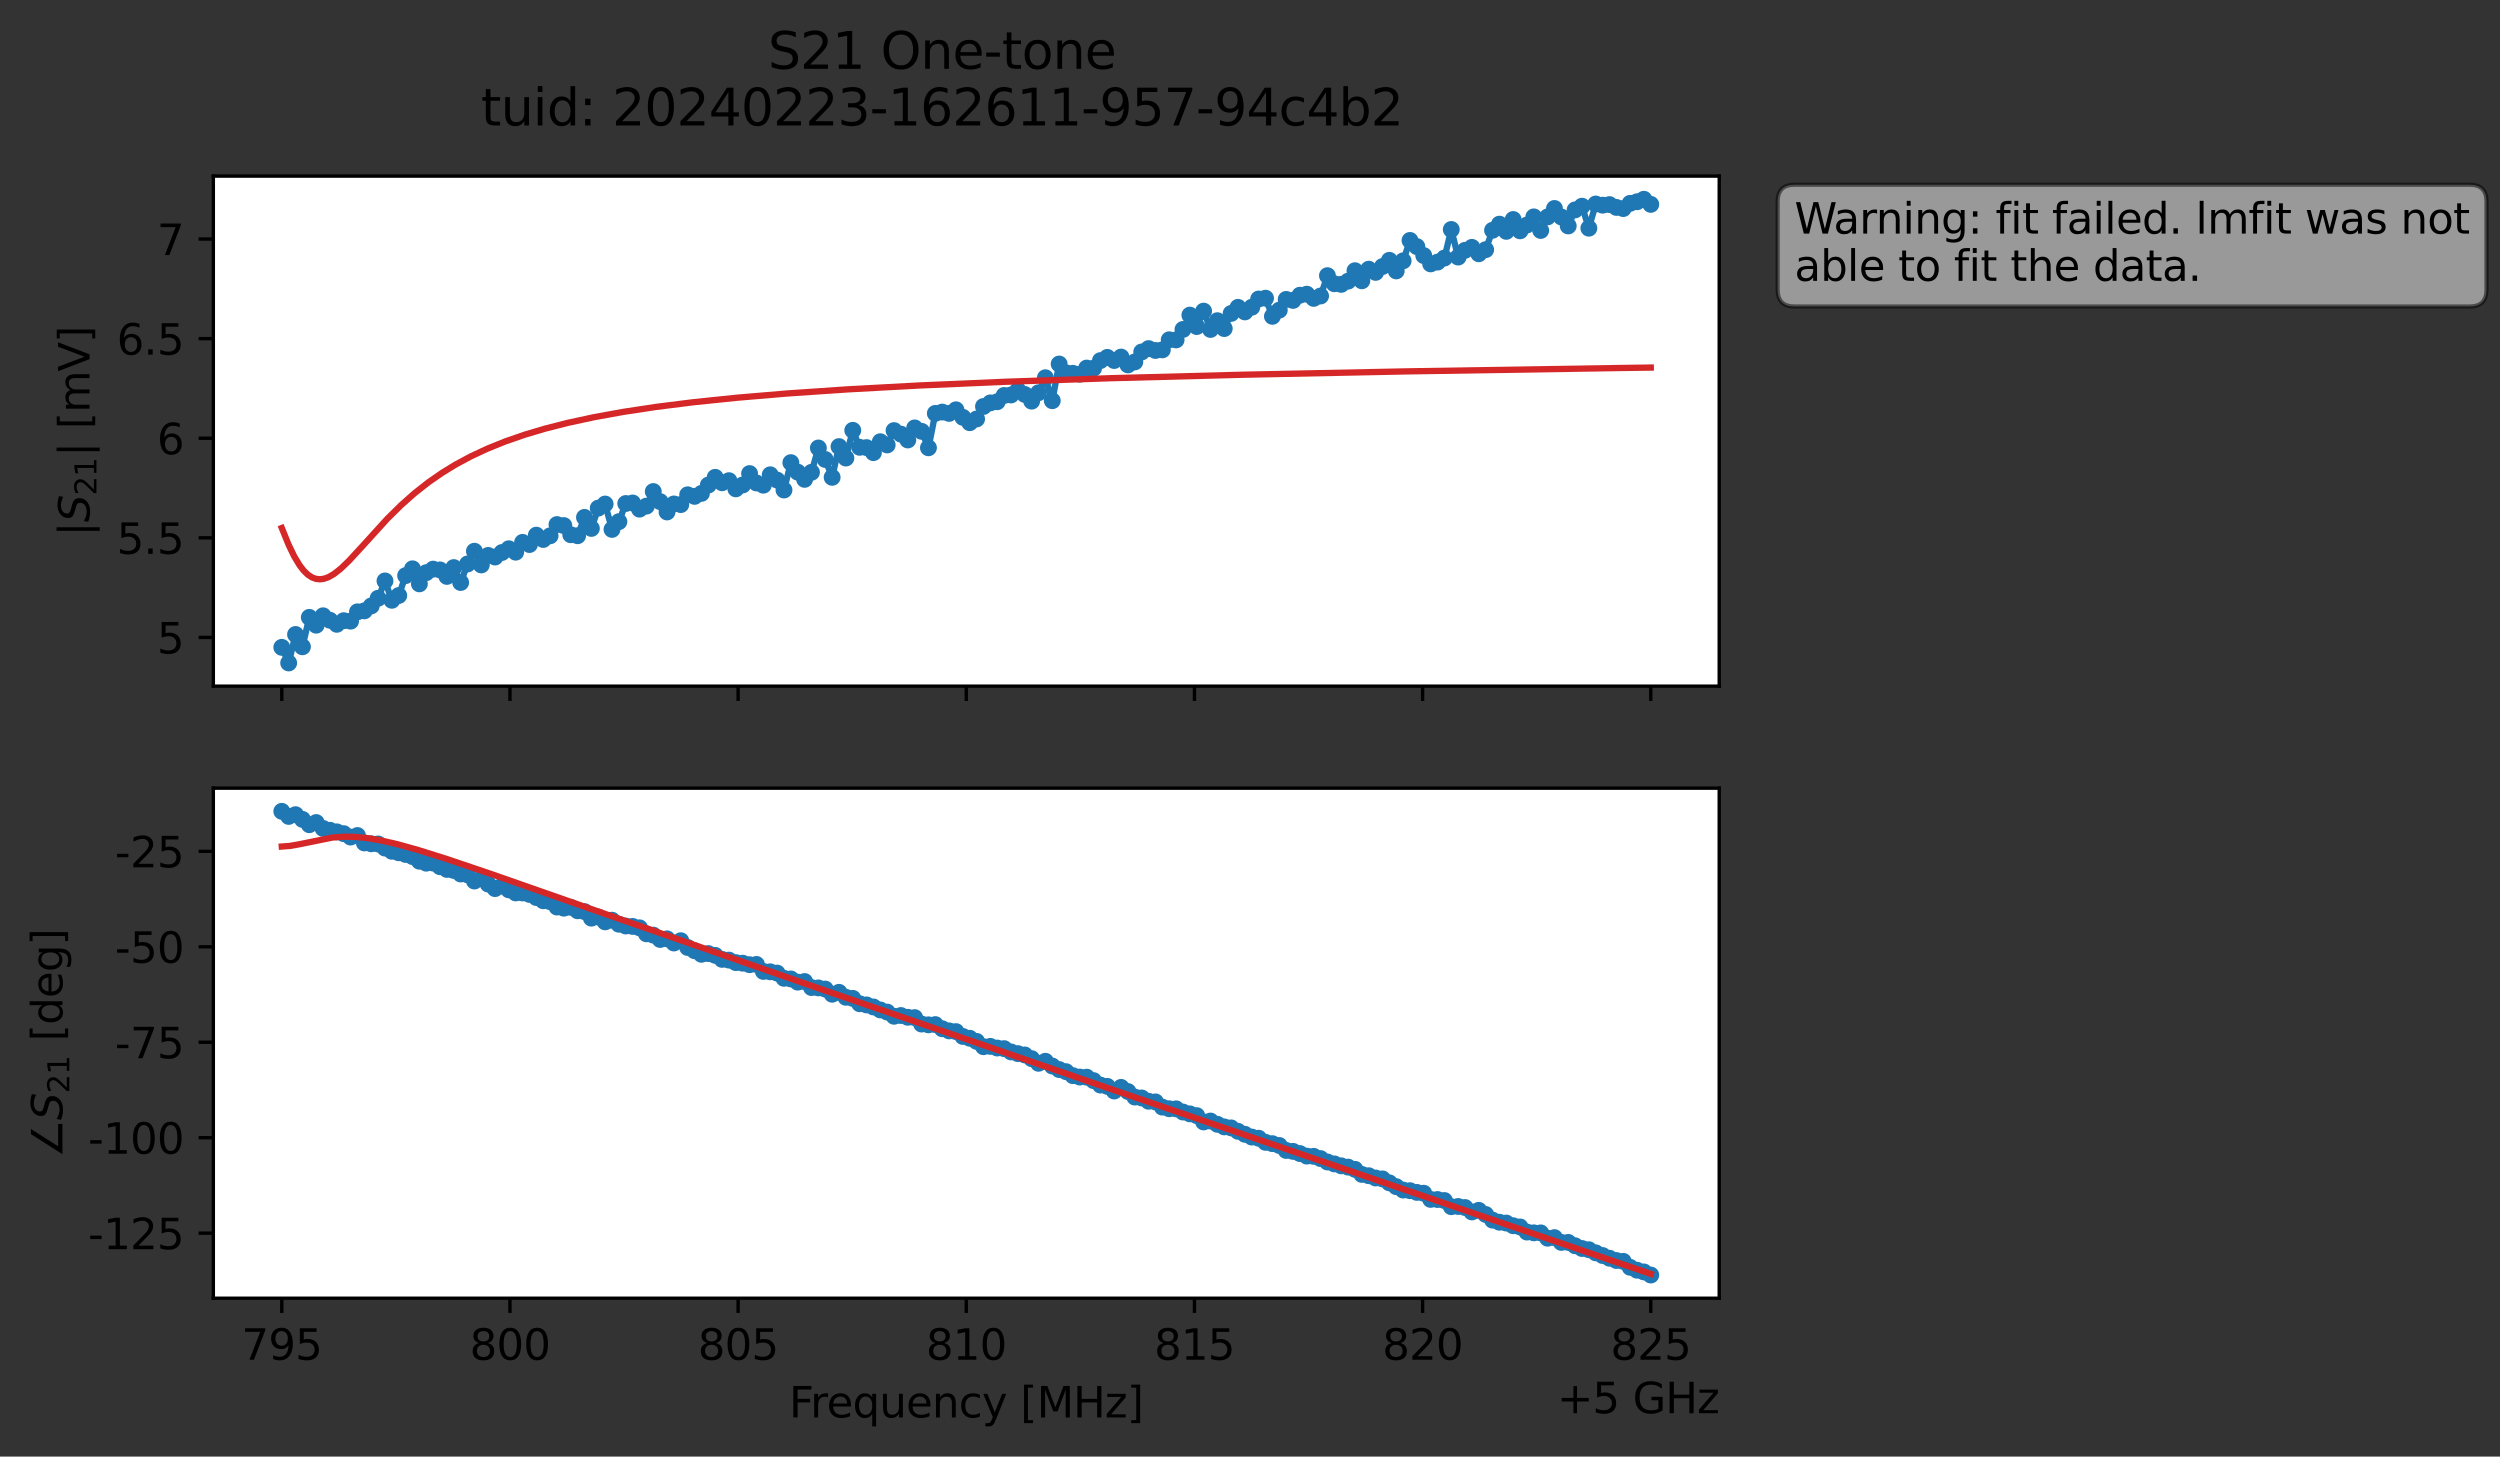 <?xml version="1.0" encoding="utf-8" standalone="no"?>
<!DOCTYPE svg PUBLIC "-//W3C//DTD SVG 1.1//EN"
  "http://www.w3.org/Graphics/SVG/1.1/DTD/svg11.dtd">
<svg xmlns:xlink="http://www.w3.org/1999/xlink" width="592.879pt" height="345.428pt" viewBox="0 0 592.879 345.428" xmlns="http://www.w3.org/2000/svg" version="1.1">
 <rect x="0" y="0" width="592.879" height="345.428" fill="#333333" stroke="none"/>
 <defs>
  <style type="text/css">*{stroke-linejoin: round; stroke-linecap: butt}</style>
 </defs>
 <g id="figure_1">
  <g id="patch_1">
   <path d="M 0 345.428 
L 592.879 345.428 
L 592.879 -0 
L 0 -0 
L 0 345.428 
z
" style="fill: none; opacity: 0"/>
  </g>
  <g id="axes_1">
   <g id="patch_2">
    <path d="M 50.595 162.72 
L 407.715 162.72 
L 407.715 41.76 
L 50.595 41.76 
z
" style="fill: #ffffff"/>
   </g>
   <g id="matplotlib.axis_1">
    <g id="xtick_1">
     <g id="line2d_1">
      <defs>
       <path id="m78fe2c2147" d="M 0 0 
L 0 3.5 
" style="stroke: #000000; stroke-width: 0.8"/>
      </defs>
      <g>
       <use xlink:href="#m78fe2c2147" x="66.828" y="162.72" style="stroke: #000000; stroke-width: 0.8"/>
      </g>
     </g>
    </g>
    <g id="xtick_2">
     <g id="line2d_2">
      <g>
       <use xlink:href="#m78fe2c2147" x="120.937" y="162.72" style="stroke: #000000; stroke-width: 0.8"/>
      </g>
     </g>
    </g>
    <g id="xtick_3">
     <g id="line2d_3">
      <g>
       <use xlink:href="#m78fe2c2147" x="175.046" y="162.72" style="stroke: #000000; stroke-width: 0.8"/>
      </g>
     </g>
    </g>
    <g id="xtick_4">
     <g id="line2d_4">
      <g>
       <use xlink:href="#m78fe2c2147" x="229.155" y="162.72" style="stroke: #000000; stroke-width: 0.8"/>
      </g>
     </g>
    </g>
    <g id="xtick_5">
     <g id="line2d_5">
      <g>
       <use xlink:href="#m78fe2c2147" x="283.264" y="162.72" style="stroke: #000000; stroke-width: 0.8"/>
      </g>
     </g>
    </g>
    <g id="xtick_6">
     <g id="line2d_6">
      <g>
       <use xlink:href="#m78fe2c2147" x="337.373" y="162.72" style="stroke: #000000; stroke-width: 0.8"/>
      </g>
     </g>
    </g>
    <g id="xtick_7">
     <g id="line2d_7">
      <g>
       <use xlink:href="#m78fe2c2147" x="391.483" y="162.72" style="stroke: #000000; stroke-width: 0.8"/>
      </g>
     </g>
    </g>
   </g>
   <g id="matplotlib.axis_2">
    <g id="ytick_1">
     <g id="line2d_8">
      <defs>
       <path id="m19773a0803" d="M 0 0 
L -3.5 0 
" style="stroke: #000000; stroke-width: 0.8"/>
      </defs>
      <g>
       <use xlink:href="#m19773a0803" x="50.595" y="151.168" style="stroke: #000000; stroke-width: 0.8"/>
      </g>
     </g>
     <g id="text_1">
      <!-- 5 -->
      <g transform="translate(37.233 154.968) scale(0.1 -0.1)">
       <defs>
        <path id="DejaVuSans-35" d="M 691 4666 
L 3169 4666 
L 3169 4134 
L 1269 4134 
L 1269 2991 
Q 1406 3038 1543 3061 
Q 1681 3084 1819 3084 
Q 2600 3084 3056 2656 
Q 3513 2228 3513 1497 
Q 3513 744 3044 326 
Q 2575 -91 1722 -91 
Q 1428 -91 1123 -41 
Q 819 9 494 109 
L 494 744 
Q 775 591 1075 516 
Q 1375 441 1709 441 
Q 2250 441 2565 725 
Q 2881 1009 2881 1497 
Q 2881 1984 2565 2268 
Q 2250 2553 1709 2553 
Q 1456 2553 1204 2497 
Q 953 2441 691 2322 
L 691 4666 
z
" transform="scale(0.016)"/>
       </defs>
       <use xlink:href="#DejaVuSans-35"/>
      </g>
     </g>
    </g>
    <g id="ytick_2">
     <g id="line2d_9">
      <g>
       <use xlink:href="#m19773a0803" x="50.595" y="127.548" style="stroke: #000000; stroke-width: 0.8"/>
      </g>
     </g>
     <g id="text_2">
      <!-- 5.5 -->
      <g transform="translate(27.692 131.347) scale(0.1 -0.1)">
       <defs>
        <path id="DejaVuSans-2e" d="M 684 794 
L 1344 794 
L 1344 0 
L 684 0 
L 684 794 
z
" transform="scale(0.016)"/>
       </defs>
       <use xlink:href="#DejaVuSans-35"/>
       <use xlink:href="#DejaVuSans-2e" x="63.623"/>
       <use xlink:href="#DejaVuSans-35" x="95.41"/>
      </g>
     </g>
    </g>
    <g id="ytick_3">
     <g id="line2d_10">
      <g>
       <use xlink:href="#m19773a0803" x="50.595" y="103.927" style="stroke: #000000; stroke-width: 0.8"/>
      </g>
     </g>
     <g id="text_3">
      <!-- 6 -->
      <g transform="translate(37.233 107.726) scale(0.1 -0.1)">
       <defs>
        <path id="DejaVuSans-36" d="M 2113 2584 
Q 1688 2584 1439 2293 
Q 1191 2003 1191 1497 
Q 1191 994 1439 701 
Q 1688 409 2113 409 
Q 2538 409 2786 701 
Q 3034 994 3034 1497 
Q 3034 2003 2786 2293 
Q 2538 2584 2113 2584 
z
M 3366 4563 
L 3366 3988 
Q 3128 4100 2886 4159 
Q 2644 4219 2406 4219 
Q 1781 4219 1451 3797 
Q 1122 3375 1075 2522 
Q 1259 2794 1537 2939 
Q 1816 3084 2150 3084 
Q 2853 3084 3261 2657 
Q 3669 2231 3669 1497 
Q 3669 778 3244 343 
Q 2819 -91 2113 -91 
Q 1303 -91 875 529 
Q 447 1150 447 2328 
Q 447 3434 972 4092 
Q 1497 4750 2381 4750 
Q 2619 4750 2861 4703 
Q 3103 4656 3366 4563 
z
" transform="scale(0.016)"/>
       </defs>
       <use xlink:href="#DejaVuSans-36"/>
      </g>
     </g>
    </g>
    <g id="ytick_4">
     <g id="line2d_11">
      <g>
       <use xlink:href="#m19773a0803" x="50.595" y="80.306" style="stroke: #000000; stroke-width: 0.8"/>
      </g>
     </g>
     <g id="text_4">
      <!-- 6.5 -->
      <g transform="translate(27.692 84.106) scale(0.1 -0.1)">
       <use xlink:href="#DejaVuSans-36"/>
       <use xlink:href="#DejaVuSans-2e" x="63.623"/>
       <use xlink:href="#DejaVuSans-35" x="95.41"/>
      </g>
     </g>
    </g>
    <g id="ytick_5">
     <g id="line2d_12">
      <g>
       <use xlink:href="#m19773a0803" x="50.595" y="56.686" style="stroke: #000000; stroke-width: 0.8"/>
      </g>
     </g>
     <g id="text_5">
      <!-- 7 -->
      <g transform="translate(37.233 60.485) scale(0.1 -0.1)">
       <defs>
        <path id="DejaVuSans-37" d="M 525 4666 
L 3525 4666 
L 3525 4397 
L 1831 0 
L 1172 0 
L 2766 4134 
L 525 4134 
L 525 4666 
z
" transform="scale(0.016)"/>
       </defs>
       <use xlink:href="#DejaVuSans-37"/>
      </g>
     </g>
    </g>
    <g id="text_6">
     <!-- $|S_{21}|$ [mV] -->
     <g transform="translate(21.292 127.19) rotate(-90) scale(0.1 -0.1)">
      <defs>
       <path id="DejaVuSans-7c" d="M 1344 4891 
L 1344 -1509 
L 813 -1509 
L 813 4891 
L 1344 4891 
z
" transform="scale(0.016)"/>
       <path id="DejaVuSans-Oblique-53" d="M 3859 4513 
L 3738 3897 
Q 3422 4066 3111 4152 
Q 2800 4238 2509 4238 
Q 1944 4238 1609 3991 
Q 1275 3744 1275 3334 
Q 1275 3109 1398 2989 
Q 1522 2869 2034 2731 
L 2413 2638 
Q 3053 2472 3303 2217 
Q 3553 1963 3553 1503 
Q 3553 797 2998 353 
Q 2444 -91 1538 -91 
Q 1166 -91 791 -17 
Q 416 56 38 206 
L 166 856 
Q 513 641 861 531 
Q 1209 422 1556 422 
Q 2147 422 2503 684 
Q 2859 947 2859 1369 
Q 2859 1650 2717 1795 
Q 2575 1941 2106 2059 
L 1728 2156 
Q 1081 2325 845 2545 
Q 609 2766 609 3163 
Q 609 3859 1145 4304 
Q 1681 4750 2541 4750 
Q 2875 4750 3203 4690 
Q 3531 4631 3859 4513 
z
" transform="scale(0.016)"/>
       <path id="DejaVuSans-32" d="M 1228 531 
L 3431 531 
L 3431 0 
L 469 0 
L 469 531 
Q 828 903 1448 1529 
Q 2069 2156 2228 2338 
Q 2531 2678 2651 2914 
Q 2772 3150 2772 3378 
Q 2772 3750 2511 3984 
Q 2250 4219 1831 4219 
Q 1534 4219 1204 4116 
Q 875 4013 500 3803 
L 500 4441 
Q 881 4594 1212 4672 
Q 1544 4750 1819 4750 
Q 2544 4750 2975 4387 
Q 3406 4025 3406 3419 
Q 3406 3131 3298 2873 
Q 3191 2616 2906 2266 
Q 2828 2175 2409 1742 
Q 1991 1309 1228 531 
z
" transform="scale(0.016)"/>
       <path id="DejaVuSans-31" d="M 794 531 
L 1825 531 
L 1825 4091 
L 703 3866 
L 703 4441 
L 1819 4666 
L 2450 4666 
L 2450 531 
L 3481 531 
L 3481 0 
L 794 0 
L 794 531 
z
" transform="scale(0.016)"/>
       <path id="DejaVuSans-20" transform="scale(0.016)"/>
       <path id="DejaVuSans-5b" d="M 550 4863 
L 1875 4863 
L 1875 4416 
L 1125 4416 
L 1125 -397 
L 1875 -397 
L 1875 -844 
L 550 -844 
L 550 4863 
z
" transform="scale(0.016)"/>
       <path id="DejaVuSans-6d" d="M 3328 2828 
Q 3544 3216 3844 3400 
Q 4144 3584 4550 3584 
Q 5097 3584 5394 3201 
Q 5691 2819 5691 2113 
L 5691 0 
L 5113 0 
L 5113 2094 
Q 5113 2597 4934 2840 
Q 4756 3084 4391 3084 
Q 3944 3084 3684 2787 
Q 3425 2491 3425 1978 
L 3425 0 
L 2847 0 
L 2847 2094 
Q 2847 2600 2669 2842 
Q 2491 3084 2119 3084 
Q 1678 3084 1418 2786 
Q 1159 2488 1159 1978 
L 1159 0 
L 581 0 
L 581 3500 
L 1159 3500 
L 1159 2956 
Q 1356 3278 1631 3431 
Q 1906 3584 2284 3584 
Q 2666 3584 2933 3390 
Q 3200 3197 3328 2828 
z
" transform="scale(0.016)"/>
       <path id="DejaVuSans-56" d="M 1831 0 
L 50 4666 
L 709 4666 
L 2188 738 
L 3669 4666 
L 4325 4666 
L 2547 0 
L 1831 0 
z
" transform="scale(0.016)"/>
       <path id="DejaVuSans-5d" d="M 1947 4863 
L 1947 -844 
L 622 -844 
L 622 -397 
L 1369 -397 
L 1369 4416 
L 622 4416 
L 622 4863 
L 1947 4863 
z
" transform="scale(0.016)"/>
      </defs>
      <use xlink:href="#DejaVuSans-7c" transform="translate(0 0.578)"/>
      <use xlink:href="#DejaVuSans-Oblique-53" transform="translate(33.691 0.578)"/>
      <use xlink:href="#DejaVuSans-32" transform="translate(97.168 -15.828) scale(0.7)"/>
      <use xlink:href="#DejaVuSans-31" transform="translate(141.704 -15.828) scale(0.7)"/>
      <use xlink:href="#DejaVuSans-7c" transform="translate(188.975 0.578)"/>
      <use xlink:href="#DejaVuSans-20" transform="translate(222.666 0.578)"/>
      <use xlink:href="#DejaVuSans-5b" transform="translate(254.453 0.578)"/>
      <use xlink:href="#DejaVuSans-6d" transform="translate(293.467 0.578)"/>
      <use xlink:href="#DejaVuSans-56" transform="translate(390.879 0.578)"/>
      <use xlink:href="#DejaVuSans-5d" transform="translate(459.287 0.578)"/>
     </g>
    </g>
   </g>
   <g id="line2d_13">
    <path d="M 66.828 153.52 
L 68.459 157.222 
L 70.091 150.467 
L 71.722 153.388 
L 73.354 146.408 
L 74.985 148.262 
L 76.617 146.035 
L 79.879 148.056 
L 81.511 147.198 
L 83.142 147.308 
L 84.774 145.1 
L 86.405 144.867 
L 88.037 143.697 
L 89.668 141.883 
L 91.299 137.771 
L 92.931 142.357 
L 94.562 141.223 
L 96.194 136.509 
L 97.825 134.894 
L 99.457 138.463 
L 101.088 135.809 
L 102.719 134.972 
L 104.351 135.159 
L 105.982 136.699 
L 107.614 134.604 
L 109.245 138.142 
L 110.877 133.747 
L 112.508 130.726 
L 114.14 133.975 
L 115.771 131.722 
L 117.402 132.102 
L 119.034 131.029 
L 120.665 130.138 
L 122.297 130.95 
L 123.928 128.625 
L 125.56 129.136 
L 127.191 126.913 
L 128.822 127.939 
L 130.454 127.07 
L 132.085 124.402 
L 133.717 124.64 
L 135.348 126.811 
L 136.98 127.05 
L 138.611 122.702 
L 140.242 125.317 
L 141.874 120.5 
L 143.505 119.531 
L 145.137 125.554 
L 146.768 123.715 
L 148.4 119.412 
L 150.031 119.284 
L 151.662 120.746 
L 153.294 120.026 
L 154.925 116.569 
L 158.188 121.413 
L 159.82 119.513 
L 161.451 119.663 
L 163.082 117.341 
L 164.714 117.715 
L 166.345 117.012 
L 169.608 113.2 
L 171.24 114.489 
L 172.871 113.994 
L 174.502 115.932 
L 176.134 115.015 
L 177.765 112.311 
L 179.397 114.538 
L 181.028 115.066 
L 182.66 112.595 
L 184.291 113.853 
L 185.922 116.206 
L 187.554 109.719 
L 189.185 111.974 
L 190.817 113.679 
L 192.448 112.01 
L 194.08 106.24 
L 195.711 108.969 
L 197.342 113.201 
L 198.974 105.909 
L 200.605 108.624 
L 202.237 102.052 
L 203.868 106.08 
L 205.5 106.149 
L 207.131 107.344 
L 208.762 104.757 
L 210.394 105.521 
L 212.025 102.114 
L 213.657 102.96 
L 215.288 104.34 
L 216.92 101.482 
L 218.551 102.29 
L 220.182 106.193 
L 221.814 98.034 
L 223.445 97.727 
L 225.077 98.042 
L 226.708 97.184 
L 228.34 98.968 
L 229.971 100.246 
L 231.602 99.359 
L 233.234 96.395 
L 234.865 95.544 
L 236.497 95.273 
L 238.128 93.788 
L 239.76 93.668 
L 241.391 92.546 
L 243.022 93.545 
L 244.654 95.131 
L 246.285 93.14 
L 247.917 89.583 
L 249.548 95.027 
L 251.18 86.326 
L 252.811 88.416 
L 256.074 88.744 
L 257.705 87.288 
L 259.337 87.334 
L 260.968 85.518 
L 262.6 84.753 
L 264.231 85.496 
L 265.862 84.677 
L 267.494 86.536 
L 269.125 85.832 
L 270.757 83.468 
L 272.388 82.671 
L 274.02 83.117 
L 275.651 82.968 
L 277.282 80.581 
L 278.914 80.61 
L 280.545 78.129 
L 282.177 74.732 
L 283.808 77.44 
L 285.44 73.784 
L 287.071 78.127 
L 288.703 76.053 
L 290.334 77.918 
L 291.965 74.332 
L 293.597 72.891 
L 295.228 73.973 
L 296.86 72.862 
L 298.491 70.913 
L 300.123 70.721 
L 301.754 75.02 
L 303.385 73.545 
L 305.017 71.008 
L 306.648 71.244 
L 308.28 70.009 
L 309.911 69.769 
L 311.543 70.762 
L 313.174 70.195 
L 314.805 65.374 
L 316.437 67.29 
L 318.068 67.439 
L 319.7 66.675 
L 321.331 64.202 
L 322.963 66.59 
L 324.594 63.843 
L 326.225 64.597 
L 329.488 61.737 
L 331.12 64.249 
L 332.751 61.862 
L 334.383 57.022 
L 336.014 58.487 
L 339.277 62.58 
L 340.908 62.158 
L 342.54 61.201 
L 344.171 54.423 
L 345.803 60.965 
L 347.434 59.362 
L 349.065 58.664 
L 350.697 60.18 
L 352.328 59.211 
L 353.96 54.609 
L 355.591 53.161 
L 357.223 54.865 
L 358.854 52.057 
L 360.485 54.743 
L 362.117 53.366 
L 363.748 51.433 
L 365.38 54.655 
L 367.011 51.438 
L 368.643 49.439 
L 371.905 53.585 
L 373.537 49.78 
L 375.168 48.903 
L 376.8 54.114 
L 378.431 48.383 
L 380.063 48.658 
L 381.694 48.522 
L 383.325 49.191 
L 384.957 49.465 
L 386.588 48.223 
L 388.22 47.852 
L 389.851 47.258 
L 391.483 48.468 
L 391.483 48.468 
" clip-path="url(#p0497185b36)" style="fill: none; stroke: #1f77b4; stroke-width: 1.5; stroke-linecap: square"/>
    <defs>
     <path id="ma3b5f976ea" d="M 0 1.5 
C 0.398 1.5 0.779 1.342 1.061 1.061 
C 1.342 0.779 1.5 0.398 1.5 0 
C 1.5 -0.398 1.342 -0.779 1.061 -1.061 
C 0.779 -1.342 0.398 -1.5 0 -1.5 
C -0.398 -1.5 -0.779 -1.342 -1.061 -1.061 
C -1.342 -0.779 -1.5 -0.398 -1.5 0 
C -1.5 0.398 -1.342 0.779 -1.061 1.061 
C -0.779 1.342 -0.398 1.5 0 1.5 
z
" style="stroke: #1f77b4"/>
    </defs>
    <g clip-path="url(#p0497185b36)">
     <use xlink:href="#ma3b5f976ea" x="66.828" y="153.52" style="fill: #1f77b4; stroke: #1f77b4"/>
     <use xlink:href="#ma3b5f976ea" x="68.459" y="157.222" style="fill: #1f77b4; stroke: #1f77b4"/>
     <use xlink:href="#ma3b5f976ea" x="70.091" y="150.467" style="fill: #1f77b4; stroke: #1f77b4"/>
     <use xlink:href="#ma3b5f976ea" x="71.722" y="153.388" style="fill: #1f77b4; stroke: #1f77b4"/>
     <use xlink:href="#ma3b5f976ea" x="73.354" y="146.408" style="fill: #1f77b4; stroke: #1f77b4"/>
     <use xlink:href="#ma3b5f976ea" x="74.985" y="148.262" style="fill: #1f77b4; stroke: #1f77b4"/>
     <use xlink:href="#ma3b5f976ea" x="76.617" y="146.035" style="fill: #1f77b4; stroke: #1f77b4"/>
     <use xlink:href="#ma3b5f976ea" x="78.248" y="147.1" style="fill: #1f77b4; stroke: #1f77b4"/>
     <use xlink:href="#ma3b5f976ea" x="79.879" y="148.056" style="fill: #1f77b4; stroke: #1f77b4"/>
     <use xlink:href="#ma3b5f976ea" x="81.511" y="147.198" style="fill: #1f77b4; stroke: #1f77b4"/>
     <use xlink:href="#ma3b5f976ea" x="83.142" y="147.308" style="fill: #1f77b4; stroke: #1f77b4"/>
     <use xlink:href="#ma3b5f976ea" x="84.774" y="145.1" style="fill: #1f77b4; stroke: #1f77b4"/>
     <use xlink:href="#ma3b5f976ea" x="86.405" y="144.867" style="fill: #1f77b4; stroke: #1f77b4"/>
     <use xlink:href="#ma3b5f976ea" x="88.037" y="143.697" style="fill: #1f77b4; stroke: #1f77b4"/>
     <use xlink:href="#ma3b5f976ea" x="89.668" y="141.883" style="fill: #1f77b4; stroke: #1f77b4"/>
     <use xlink:href="#ma3b5f976ea" x="91.299" y="137.771" style="fill: #1f77b4; stroke: #1f77b4"/>
     <use xlink:href="#ma3b5f976ea" x="92.931" y="142.357" style="fill: #1f77b4; stroke: #1f77b4"/>
     <use xlink:href="#ma3b5f976ea" x="94.562" y="141.223" style="fill: #1f77b4; stroke: #1f77b4"/>
     <use xlink:href="#ma3b5f976ea" x="96.194" y="136.509" style="fill: #1f77b4; stroke: #1f77b4"/>
     <use xlink:href="#ma3b5f976ea" x="97.825" y="134.894" style="fill: #1f77b4; stroke: #1f77b4"/>
     <use xlink:href="#ma3b5f976ea" x="99.457" y="138.463" style="fill: #1f77b4; stroke: #1f77b4"/>
     <use xlink:href="#ma3b5f976ea" x="101.088" y="135.809" style="fill: #1f77b4; stroke: #1f77b4"/>
     <use xlink:href="#ma3b5f976ea" x="102.719" y="134.972" style="fill: #1f77b4; stroke: #1f77b4"/>
     <use xlink:href="#ma3b5f976ea" x="104.351" y="135.159" style="fill: #1f77b4; stroke: #1f77b4"/>
     <use xlink:href="#ma3b5f976ea" x="105.982" y="136.699" style="fill: #1f77b4; stroke: #1f77b4"/>
     <use xlink:href="#ma3b5f976ea" x="107.614" y="134.604" style="fill: #1f77b4; stroke: #1f77b4"/>
     <use xlink:href="#ma3b5f976ea" x="109.245" y="138.142" style="fill: #1f77b4; stroke: #1f77b4"/>
     <use xlink:href="#ma3b5f976ea" x="110.877" y="133.747" style="fill: #1f77b4; stroke: #1f77b4"/>
     <use xlink:href="#ma3b5f976ea" x="112.508" y="130.726" style="fill: #1f77b4; stroke: #1f77b4"/>
     <use xlink:href="#ma3b5f976ea" x="114.14" y="133.975" style="fill: #1f77b4; stroke: #1f77b4"/>
     <use xlink:href="#ma3b5f976ea" x="115.771" y="131.722" style="fill: #1f77b4; stroke: #1f77b4"/>
     <use xlink:href="#ma3b5f976ea" x="117.402" y="132.102" style="fill: #1f77b4; stroke: #1f77b4"/>
     <use xlink:href="#ma3b5f976ea" x="119.034" y="131.029" style="fill: #1f77b4; stroke: #1f77b4"/>
     <use xlink:href="#ma3b5f976ea" x="120.665" y="130.138" style="fill: #1f77b4; stroke: #1f77b4"/>
     <use xlink:href="#ma3b5f976ea" x="122.297" y="130.95" style="fill: #1f77b4; stroke: #1f77b4"/>
     <use xlink:href="#ma3b5f976ea" x="123.928" y="128.625" style="fill: #1f77b4; stroke: #1f77b4"/>
     <use xlink:href="#ma3b5f976ea" x="125.56" y="129.136" style="fill: #1f77b4; stroke: #1f77b4"/>
     <use xlink:href="#ma3b5f976ea" x="127.191" y="126.913" style="fill: #1f77b4; stroke: #1f77b4"/>
     <use xlink:href="#ma3b5f976ea" x="128.822" y="127.939" style="fill: #1f77b4; stroke: #1f77b4"/>
     <use xlink:href="#ma3b5f976ea" x="130.454" y="127.07" style="fill: #1f77b4; stroke: #1f77b4"/>
     <use xlink:href="#ma3b5f976ea" x="132.085" y="124.402" style="fill: #1f77b4; stroke: #1f77b4"/>
     <use xlink:href="#ma3b5f976ea" x="133.717" y="124.64" style="fill: #1f77b4; stroke: #1f77b4"/>
     <use xlink:href="#ma3b5f976ea" x="135.348" y="126.811" style="fill: #1f77b4; stroke: #1f77b4"/>
     <use xlink:href="#ma3b5f976ea" x="136.98" y="127.05" style="fill: #1f77b4; stroke: #1f77b4"/>
     <use xlink:href="#ma3b5f976ea" x="138.611" y="122.702" style="fill: #1f77b4; stroke: #1f77b4"/>
     <use xlink:href="#ma3b5f976ea" x="140.242" y="125.317" style="fill: #1f77b4; stroke: #1f77b4"/>
     <use xlink:href="#ma3b5f976ea" x="141.874" y="120.5" style="fill: #1f77b4; stroke: #1f77b4"/>
     <use xlink:href="#ma3b5f976ea" x="143.505" y="119.531" style="fill: #1f77b4; stroke: #1f77b4"/>
     <use xlink:href="#ma3b5f976ea" x="145.137" y="125.554" style="fill: #1f77b4; stroke: #1f77b4"/>
     <use xlink:href="#ma3b5f976ea" x="146.768" y="123.715" style="fill: #1f77b4; stroke: #1f77b4"/>
     <use xlink:href="#ma3b5f976ea" x="148.4" y="119.412" style="fill: #1f77b4; stroke: #1f77b4"/>
     <use xlink:href="#ma3b5f976ea" x="150.031" y="119.284" style="fill: #1f77b4; stroke: #1f77b4"/>
     <use xlink:href="#ma3b5f976ea" x="151.662" y="120.746" style="fill: #1f77b4; stroke: #1f77b4"/>
     <use xlink:href="#ma3b5f976ea" x="153.294" y="120.026" style="fill: #1f77b4; stroke: #1f77b4"/>
     <use xlink:href="#ma3b5f976ea" x="154.925" y="116.569" style="fill: #1f77b4; stroke: #1f77b4"/>
     <use xlink:href="#ma3b5f976ea" x="156.557" y="118.967" style="fill: #1f77b4; stroke: #1f77b4"/>
     <use xlink:href="#ma3b5f976ea" x="158.188" y="121.413" style="fill: #1f77b4; stroke: #1f77b4"/>
     <use xlink:href="#ma3b5f976ea" x="159.82" y="119.513" style="fill: #1f77b4; stroke: #1f77b4"/>
     <use xlink:href="#ma3b5f976ea" x="161.451" y="119.663" style="fill: #1f77b4; stroke: #1f77b4"/>
     <use xlink:href="#ma3b5f976ea" x="163.082" y="117.341" style="fill: #1f77b4; stroke: #1f77b4"/>
     <use xlink:href="#ma3b5f976ea" x="164.714" y="117.715" style="fill: #1f77b4; stroke: #1f77b4"/>
     <use xlink:href="#ma3b5f976ea" x="166.345" y="117.012" style="fill: #1f77b4; stroke: #1f77b4"/>
     <use xlink:href="#ma3b5f976ea" x="167.977" y="115.031" style="fill: #1f77b4; stroke: #1f77b4"/>
     <use xlink:href="#ma3b5f976ea" x="169.608" y="113.2" style="fill: #1f77b4; stroke: #1f77b4"/>
     <use xlink:href="#ma3b5f976ea" x="171.24" y="114.489" style="fill: #1f77b4; stroke: #1f77b4"/>
     <use xlink:href="#ma3b5f976ea" x="172.871" y="113.994" style="fill: #1f77b4; stroke: #1f77b4"/>
     <use xlink:href="#ma3b5f976ea" x="174.502" y="115.932" style="fill: #1f77b4; stroke: #1f77b4"/>
     <use xlink:href="#ma3b5f976ea" x="176.134" y="115.015" style="fill: #1f77b4; stroke: #1f77b4"/>
     <use xlink:href="#ma3b5f976ea" x="177.765" y="112.311" style="fill: #1f77b4; stroke: #1f77b4"/>
     <use xlink:href="#ma3b5f976ea" x="179.397" y="114.538" style="fill: #1f77b4; stroke: #1f77b4"/>
     <use xlink:href="#ma3b5f976ea" x="181.028" y="115.066" style="fill: #1f77b4; stroke: #1f77b4"/>
     <use xlink:href="#ma3b5f976ea" x="182.66" y="112.595" style="fill: #1f77b4; stroke: #1f77b4"/>
     <use xlink:href="#ma3b5f976ea" x="184.291" y="113.853" style="fill: #1f77b4; stroke: #1f77b4"/>
     <use xlink:href="#ma3b5f976ea" x="185.922" y="116.206" style="fill: #1f77b4; stroke: #1f77b4"/>
     <use xlink:href="#ma3b5f976ea" x="187.554" y="109.719" style="fill: #1f77b4; stroke: #1f77b4"/>
     <use xlink:href="#ma3b5f976ea" x="189.185" y="111.974" style="fill: #1f77b4; stroke: #1f77b4"/>
     <use xlink:href="#ma3b5f976ea" x="190.817" y="113.679" style="fill: #1f77b4; stroke: #1f77b4"/>
     <use xlink:href="#ma3b5f976ea" x="192.448" y="112.01" style="fill: #1f77b4; stroke: #1f77b4"/>
     <use xlink:href="#ma3b5f976ea" x="194.08" y="106.24" style="fill: #1f77b4; stroke: #1f77b4"/>
     <use xlink:href="#ma3b5f976ea" x="195.711" y="108.969" style="fill: #1f77b4; stroke: #1f77b4"/>
     <use xlink:href="#ma3b5f976ea" x="197.342" y="113.201" style="fill: #1f77b4; stroke: #1f77b4"/>
     <use xlink:href="#ma3b5f976ea" x="198.974" y="105.909" style="fill: #1f77b4; stroke: #1f77b4"/>
     <use xlink:href="#ma3b5f976ea" x="200.605" y="108.624" style="fill: #1f77b4; stroke: #1f77b4"/>
     <use xlink:href="#ma3b5f976ea" x="202.237" y="102.052" style="fill: #1f77b4; stroke: #1f77b4"/>
     <use xlink:href="#ma3b5f976ea" x="203.868" y="106.08" style="fill: #1f77b4; stroke: #1f77b4"/>
     <use xlink:href="#ma3b5f976ea" x="205.5" y="106.149" style="fill: #1f77b4; stroke: #1f77b4"/>
     <use xlink:href="#ma3b5f976ea" x="207.131" y="107.344" style="fill: #1f77b4; stroke: #1f77b4"/>
     <use xlink:href="#ma3b5f976ea" x="208.762" y="104.757" style="fill: #1f77b4; stroke: #1f77b4"/>
     <use xlink:href="#ma3b5f976ea" x="210.394" y="105.521" style="fill: #1f77b4; stroke: #1f77b4"/>
     <use xlink:href="#ma3b5f976ea" x="212.025" y="102.114" style="fill: #1f77b4; stroke: #1f77b4"/>
     <use xlink:href="#ma3b5f976ea" x="213.657" y="102.96" style="fill: #1f77b4; stroke: #1f77b4"/>
     <use xlink:href="#ma3b5f976ea" x="215.288" y="104.34" style="fill: #1f77b4; stroke: #1f77b4"/>
     <use xlink:href="#ma3b5f976ea" x="216.92" y="101.482" style="fill: #1f77b4; stroke: #1f77b4"/>
     <use xlink:href="#ma3b5f976ea" x="218.551" y="102.29" style="fill: #1f77b4; stroke: #1f77b4"/>
     <use xlink:href="#ma3b5f976ea" x="220.182" y="106.193" style="fill: #1f77b4; stroke: #1f77b4"/>
     <use xlink:href="#ma3b5f976ea" x="221.814" y="98.034" style="fill: #1f77b4; stroke: #1f77b4"/>
     <use xlink:href="#ma3b5f976ea" x="223.445" y="97.727" style="fill: #1f77b4; stroke: #1f77b4"/>
     <use xlink:href="#ma3b5f976ea" x="225.077" y="98.042" style="fill: #1f77b4; stroke: #1f77b4"/>
     <use xlink:href="#ma3b5f976ea" x="226.708" y="97.184" style="fill: #1f77b4; stroke: #1f77b4"/>
     <use xlink:href="#ma3b5f976ea" x="228.34" y="98.968" style="fill: #1f77b4; stroke: #1f77b4"/>
     <use xlink:href="#ma3b5f976ea" x="229.971" y="100.246" style="fill: #1f77b4; stroke: #1f77b4"/>
     <use xlink:href="#ma3b5f976ea" x="231.602" y="99.359" style="fill: #1f77b4; stroke: #1f77b4"/>
     <use xlink:href="#ma3b5f976ea" x="233.234" y="96.395" style="fill: #1f77b4; stroke: #1f77b4"/>
     <use xlink:href="#ma3b5f976ea" x="234.865" y="95.544" style="fill: #1f77b4; stroke: #1f77b4"/>
     <use xlink:href="#ma3b5f976ea" x="236.497" y="95.273" style="fill: #1f77b4; stroke: #1f77b4"/>
     <use xlink:href="#ma3b5f976ea" x="238.128" y="93.788" style="fill: #1f77b4; stroke: #1f77b4"/>
     <use xlink:href="#ma3b5f976ea" x="239.76" y="93.668" style="fill: #1f77b4; stroke: #1f77b4"/>
     <use xlink:href="#ma3b5f976ea" x="241.391" y="92.546" style="fill: #1f77b4; stroke: #1f77b4"/>
     <use xlink:href="#ma3b5f976ea" x="243.022" y="93.545" style="fill: #1f77b4; stroke: #1f77b4"/>
     <use xlink:href="#ma3b5f976ea" x="244.654" y="95.131" style="fill: #1f77b4; stroke: #1f77b4"/>
     <use xlink:href="#ma3b5f976ea" x="246.285" y="93.14" style="fill: #1f77b4; stroke: #1f77b4"/>
     <use xlink:href="#ma3b5f976ea" x="247.917" y="89.583" style="fill: #1f77b4; stroke: #1f77b4"/>
     <use xlink:href="#ma3b5f976ea" x="249.548" y="95.027" style="fill: #1f77b4; stroke: #1f77b4"/>
     <use xlink:href="#ma3b5f976ea" x="251.18" y="86.326" style="fill: #1f77b4; stroke: #1f77b4"/>
     <use xlink:href="#ma3b5f976ea" x="252.811" y="88.416" style="fill: #1f77b4; stroke: #1f77b4"/>
     <use xlink:href="#ma3b5f976ea" x="254.442" y="88.533" style="fill: #1f77b4; stroke: #1f77b4"/>
     <use xlink:href="#ma3b5f976ea" x="256.074" y="88.744" style="fill: #1f77b4; stroke: #1f77b4"/>
     <use xlink:href="#ma3b5f976ea" x="257.705" y="87.288" style="fill: #1f77b4; stroke: #1f77b4"/>
     <use xlink:href="#ma3b5f976ea" x="259.337" y="87.334" style="fill: #1f77b4; stroke: #1f77b4"/>
     <use xlink:href="#ma3b5f976ea" x="260.968" y="85.518" style="fill: #1f77b4; stroke: #1f77b4"/>
     <use xlink:href="#ma3b5f976ea" x="262.6" y="84.753" style="fill: #1f77b4; stroke: #1f77b4"/>
     <use xlink:href="#ma3b5f976ea" x="264.231" y="85.496" style="fill: #1f77b4; stroke: #1f77b4"/>
     <use xlink:href="#ma3b5f976ea" x="265.862" y="84.677" style="fill: #1f77b4; stroke: #1f77b4"/>
     <use xlink:href="#ma3b5f976ea" x="267.494" y="86.536" style="fill: #1f77b4; stroke: #1f77b4"/>
     <use xlink:href="#ma3b5f976ea" x="269.125" y="85.832" style="fill: #1f77b4; stroke: #1f77b4"/>
     <use xlink:href="#ma3b5f976ea" x="270.757" y="83.468" style="fill: #1f77b4; stroke: #1f77b4"/>
     <use xlink:href="#ma3b5f976ea" x="272.388" y="82.671" style="fill: #1f77b4; stroke: #1f77b4"/>
     <use xlink:href="#ma3b5f976ea" x="274.02" y="83.117" style="fill: #1f77b4; stroke: #1f77b4"/>
     <use xlink:href="#ma3b5f976ea" x="275.651" y="82.968" style="fill: #1f77b4; stroke: #1f77b4"/>
     <use xlink:href="#ma3b5f976ea" x="277.282" y="80.581" style="fill: #1f77b4; stroke: #1f77b4"/>
     <use xlink:href="#ma3b5f976ea" x="278.914" y="80.61" style="fill: #1f77b4; stroke: #1f77b4"/>
     <use xlink:href="#ma3b5f976ea" x="280.545" y="78.129" style="fill: #1f77b4; stroke: #1f77b4"/>
     <use xlink:href="#ma3b5f976ea" x="282.177" y="74.732" style="fill: #1f77b4; stroke: #1f77b4"/>
     <use xlink:href="#ma3b5f976ea" x="283.808" y="77.44" style="fill: #1f77b4; stroke: #1f77b4"/>
     <use xlink:href="#ma3b5f976ea" x="285.44" y="73.784" style="fill: #1f77b4; stroke: #1f77b4"/>
     <use xlink:href="#ma3b5f976ea" x="287.071" y="78.127" style="fill: #1f77b4; stroke: #1f77b4"/>
     <use xlink:href="#ma3b5f976ea" x="288.703" y="76.053" style="fill: #1f77b4; stroke: #1f77b4"/>
     <use xlink:href="#ma3b5f976ea" x="290.334" y="77.918" style="fill: #1f77b4; stroke: #1f77b4"/>
     <use xlink:href="#ma3b5f976ea" x="291.965" y="74.332" style="fill: #1f77b4; stroke: #1f77b4"/>
     <use xlink:href="#ma3b5f976ea" x="293.597" y="72.891" style="fill: #1f77b4; stroke: #1f77b4"/>
     <use xlink:href="#ma3b5f976ea" x="295.228" y="73.973" style="fill: #1f77b4; stroke: #1f77b4"/>
     <use xlink:href="#ma3b5f976ea" x="296.86" y="72.862" style="fill: #1f77b4; stroke: #1f77b4"/>
     <use xlink:href="#ma3b5f976ea" x="298.491" y="70.913" style="fill: #1f77b4; stroke: #1f77b4"/>
     <use xlink:href="#ma3b5f976ea" x="300.123" y="70.721" style="fill: #1f77b4; stroke: #1f77b4"/>
     <use xlink:href="#ma3b5f976ea" x="301.754" y="75.02" style="fill: #1f77b4; stroke: #1f77b4"/>
     <use xlink:href="#ma3b5f976ea" x="303.385" y="73.545" style="fill: #1f77b4; stroke: #1f77b4"/>
     <use xlink:href="#ma3b5f976ea" x="305.017" y="71.008" style="fill: #1f77b4; stroke: #1f77b4"/>
     <use xlink:href="#ma3b5f976ea" x="306.648" y="71.244" style="fill: #1f77b4; stroke: #1f77b4"/>
     <use xlink:href="#ma3b5f976ea" x="308.28" y="70.009" style="fill: #1f77b4; stroke: #1f77b4"/>
     <use xlink:href="#ma3b5f976ea" x="309.911" y="69.769" style="fill: #1f77b4; stroke: #1f77b4"/>
     <use xlink:href="#ma3b5f976ea" x="311.543" y="70.762" style="fill: #1f77b4; stroke: #1f77b4"/>
     <use xlink:href="#ma3b5f976ea" x="313.174" y="70.195" style="fill: #1f77b4; stroke: #1f77b4"/>
     <use xlink:href="#ma3b5f976ea" x="314.805" y="65.374" style="fill: #1f77b4; stroke: #1f77b4"/>
     <use xlink:href="#ma3b5f976ea" x="316.437" y="67.29" style="fill: #1f77b4; stroke: #1f77b4"/>
     <use xlink:href="#ma3b5f976ea" x="318.068" y="67.439" style="fill: #1f77b4; stroke: #1f77b4"/>
     <use xlink:href="#ma3b5f976ea" x="319.7" y="66.675" style="fill: #1f77b4; stroke: #1f77b4"/>
     <use xlink:href="#ma3b5f976ea" x="321.331" y="64.202" style="fill: #1f77b4; stroke: #1f77b4"/>
     <use xlink:href="#ma3b5f976ea" x="322.963" y="66.59" style="fill: #1f77b4; stroke: #1f77b4"/>
     <use xlink:href="#ma3b5f976ea" x="324.594" y="63.843" style="fill: #1f77b4; stroke: #1f77b4"/>
     <use xlink:href="#ma3b5f976ea" x="326.225" y="64.597" style="fill: #1f77b4; stroke: #1f77b4"/>
     <use xlink:href="#ma3b5f976ea" x="327.857" y="63.209" style="fill: #1f77b4; stroke: #1f77b4"/>
     <use xlink:href="#ma3b5f976ea" x="329.488" y="61.737" style="fill: #1f77b4; stroke: #1f77b4"/>
     <use xlink:href="#ma3b5f976ea" x="331.12" y="64.249" style="fill: #1f77b4; stroke: #1f77b4"/>
     <use xlink:href="#ma3b5f976ea" x="332.751" y="61.862" style="fill: #1f77b4; stroke: #1f77b4"/>
     <use xlink:href="#ma3b5f976ea" x="334.383" y="57.022" style="fill: #1f77b4; stroke: #1f77b4"/>
     <use xlink:href="#ma3b5f976ea" x="336.014" y="58.487" style="fill: #1f77b4; stroke: #1f77b4"/>
     <use xlink:href="#ma3b5f976ea" x="337.645" y="60.607" style="fill: #1f77b4; stroke: #1f77b4"/>
     <use xlink:href="#ma3b5f976ea" x="339.277" y="62.58" style="fill: #1f77b4; stroke: #1f77b4"/>
     <use xlink:href="#ma3b5f976ea" x="340.908" y="62.158" style="fill: #1f77b4; stroke: #1f77b4"/>
     <use xlink:href="#ma3b5f976ea" x="342.54" y="61.201" style="fill: #1f77b4; stroke: #1f77b4"/>
     <use xlink:href="#ma3b5f976ea" x="344.171" y="54.423" style="fill: #1f77b4; stroke: #1f77b4"/>
     <use xlink:href="#ma3b5f976ea" x="345.803" y="60.965" style="fill: #1f77b4; stroke: #1f77b4"/>
     <use xlink:href="#ma3b5f976ea" x="347.434" y="59.362" style="fill: #1f77b4; stroke: #1f77b4"/>
     <use xlink:href="#ma3b5f976ea" x="349.065" y="58.664" style="fill: #1f77b4; stroke: #1f77b4"/>
     <use xlink:href="#ma3b5f976ea" x="350.697" y="60.18" style="fill: #1f77b4; stroke: #1f77b4"/>
     <use xlink:href="#ma3b5f976ea" x="352.328" y="59.211" style="fill: #1f77b4; stroke: #1f77b4"/>
     <use xlink:href="#ma3b5f976ea" x="353.96" y="54.609" style="fill: #1f77b4; stroke: #1f77b4"/>
     <use xlink:href="#ma3b5f976ea" x="355.591" y="53.161" style="fill: #1f77b4; stroke: #1f77b4"/>
     <use xlink:href="#ma3b5f976ea" x="357.223" y="54.865" style="fill: #1f77b4; stroke: #1f77b4"/>
     <use xlink:href="#ma3b5f976ea" x="358.854" y="52.057" style="fill: #1f77b4; stroke: #1f77b4"/>
     <use xlink:href="#ma3b5f976ea" x="360.485" y="54.743" style="fill: #1f77b4; stroke: #1f77b4"/>
     <use xlink:href="#ma3b5f976ea" x="362.117" y="53.366" style="fill: #1f77b4; stroke: #1f77b4"/>
     <use xlink:href="#ma3b5f976ea" x="363.748" y="51.433" style="fill: #1f77b4; stroke: #1f77b4"/>
     <use xlink:href="#ma3b5f976ea" x="365.38" y="54.655" style="fill: #1f77b4; stroke: #1f77b4"/>
     <use xlink:href="#ma3b5f976ea" x="367.011" y="51.438" style="fill: #1f77b4; stroke: #1f77b4"/>
     <use xlink:href="#ma3b5f976ea" x="368.643" y="49.439" style="fill: #1f77b4; stroke: #1f77b4"/>
     <use xlink:href="#ma3b5f976ea" x="370.274" y="51.459" style="fill: #1f77b4; stroke: #1f77b4"/>
     <use xlink:href="#ma3b5f976ea" x="371.905" y="53.585" style="fill: #1f77b4; stroke: #1f77b4"/>
     <use xlink:href="#ma3b5f976ea" x="373.537" y="49.78" style="fill: #1f77b4; stroke: #1f77b4"/>
     <use xlink:href="#ma3b5f976ea" x="375.168" y="48.903" style="fill: #1f77b4; stroke: #1f77b4"/>
     <use xlink:href="#ma3b5f976ea" x="376.8" y="54.114" style="fill: #1f77b4; stroke: #1f77b4"/>
     <use xlink:href="#ma3b5f976ea" x="378.431" y="48.383" style="fill: #1f77b4; stroke: #1f77b4"/>
     <use xlink:href="#ma3b5f976ea" x="380.063" y="48.658" style="fill: #1f77b4; stroke: #1f77b4"/>
     <use xlink:href="#ma3b5f976ea" x="381.694" y="48.522" style="fill: #1f77b4; stroke: #1f77b4"/>
     <use xlink:href="#ma3b5f976ea" x="383.325" y="49.191" style="fill: #1f77b4; stroke: #1f77b4"/>
     <use xlink:href="#ma3b5f976ea" x="384.957" y="49.465" style="fill: #1f77b4; stroke: #1f77b4"/>
     <use xlink:href="#ma3b5f976ea" x="386.588" y="48.223" style="fill: #1f77b4; stroke: #1f77b4"/>
     <use xlink:href="#ma3b5f976ea" x="388.22" y="47.852" style="fill: #1f77b4; stroke: #1f77b4"/>
     <use xlink:href="#ma3b5f976ea" x="389.851" y="47.258" style="fill: #1f77b4; stroke: #1f77b4"/>
     <use xlink:href="#ma3b5f976ea" x="391.483" y="48.468" style="fill: #1f77b4; stroke: #1f77b4"/>
    </g>
   </g>
   <g id="line2d_14">
    <path d="M 66.828 125.215 
L 68.453 129.212 
L 69.753 131.901 
L 71.053 134.067 
L 72.028 135.329 
L 73.003 136.279 
L 73.978 136.924 
L 74.953 137.282 
L 75.927 137.376 
L 76.902 137.232 
L 77.877 136.879 
L 79.177 136.137 
L 80.802 134.866 
L 82.752 132.995 
L 85.677 129.818 
L 91.851 123.033 
L 95.101 119.818 
L 98.351 116.936 
L 101.601 114.382 
L 104.851 112.128 
L 108.1 110.141 
L 111.675 108.223 
L 115.575 106.403 
L 119.8 104.697 
L 124.349 103.117 
L 129.224 101.663 
L 134.749 100.257 
L 140.923 98.927 
L 147.748 97.69 
L 155.547 96.507 
L 164.322 95.402 
L 174.721 94.325 
L 186.745 93.31 
L 201.045 92.337 
L 217.944 91.419 
L 238.417 90.537 
L 263.441 89.691 
L 294.639 88.87 
L 333.961 88.067 
L 384.658 87.265 
L 391.483 87.17 
L 391.483 87.17 
" clip-path="url(#p0497185b36)" style="fill: none; stroke: #d62728; stroke-width: 1.5; stroke-linecap: square"/>
   </g>
   <g id="patch_3">
    <path d="M 50.595 162.72 
L 50.595 41.76 
" style="fill: none; stroke: #000000; stroke-width: 0.8; stroke-linejoin: miter; stroke-linecap: square"/>
   </g>
   <g id="patch_4">
    <path d="M 407.715 162.72 
L 407.715 41.76 
" style="fill: none; stroke: #000000; stroke-width: 0.8; stroke-linejoin: miter; stroke-linecap: square"/>
   </g>
   <g id="patch_5">
    <path d="M 50.595 162.72 
L 407.715 162.72 
" style="fill: none; stroke: #000000; stroke-width: 0.8; stroke-linejoin: miter; stroke-linecap: square"/>
   </g>
   <g id="patch_6">
    <path d="M 50.595 41.76 
L 407.715 41.76 
" style="fill: none; stroke: #000000; stroke-width: 0.8; stroke-linejoin: miter; stroke-linecap: square"/>
   </g>
   <g id="text_7">
    <g id="patch_7">
     <path d="M 425.571 72.684 
L 585.679 72.684 
Q 589.679 72.684 589.679 68.684 
L 589.679 47.808 
Q 589.679 43.808 585.679 43.808 
L 425.571 43.808 
Q 421.571 43.808 421.571 47.808 
L 421.571 68.684 
Q 421.571 72.684 425.571 72.684 
z
" style="fill: #ffffff; opacity: 0.5; stroke: #000000; stroke-linejoin: miter"/>
    </g>
    <!-- Warning: fit failed. lmfit was not -->
    <g transform="translate(425.571 55.406) scale(0.1 -0.1)">
     <defs>
      <path id="DejaVuSans-57" d="M 213 4666 
L 850 4666 
L 1831 722 
L 2809 4666 
L 3519 4666 
L 4500 722 
L 5478 4666 
L 6119 4666 
L 4947 0 
L 4153 0 
L 3169 4050 
L 2175 0 
L 1381 0 
L 213 4666 
z
" transform="scale(0.016)"/>
      <path id="DejaVuSans-61" d="M 2194 1759 
Q 1497 1759 1228 1600 
Q 959 1441 959 1056 
Q 959 750 1161 570 
Q 1363 391 1709 391 
Q 2188 391 2477 730 
Q 2766 1069 2766 1631 
L 2766 1759 
L 2194 1759 
z
M 3341 1997 
L 3341 0 
L 2766 0 
L 2766 531 
Q 2569 213 2275 61 
Q 1981 -91 1556 -91 
Q 1019 -91 701 211 
Q 384 513 384 1019 
Q 384 1609 779 1909 
Q 1175 2209 1959 2209 
L 2766 2209 
L 2766 2266 
Q 2766 2663 2505 2880 
Q 2244 3097 1772 3097 
Q 1472 3097 1187 3025 
Q 903 2953 641 2809 
L 641 3341 
Q 956 3463 1253 3523 
Q 1550 3584 1831 3584 
Q 2591 3584 2966 3190 
Q 3341 2797 3341 1997 
z
" transform="scale(0.016)"/>
      <path id="DejaVuSans-72" d="M 2631 2963 
Q 2534 3019 2420 3045 
Q 2306 3072 2169 3072 
Q 1681 3072 1420 2755 
Q 1159 2438 1159 1844 
L 1159 0 
L 581 0 
L 581 3500 
L 1159 3500 
L 1159 2956 
Q 1341 3275 1631 3429 
Q 1922 3584 2338 3584 
Q 2397 3584 2469 3576 
Q 2541 3569 2628 3553 
L 2631 2963 
z
" transform="scale(0.016)"/>
      <path id="DejaVuSans-6e" d="M 3513 2113 
L 3513 0 
L 2938 0 
L 2938 2094 
Q 2938 2591 2744 2837 
Q 2550 3084 2163 3084 
Q 1697 3084 1428 2787 
Q 1159 2491 1159 1978 
L 1159 0 
L 581 0 
L 581 3500 
L 1159 3500 
L 1159 2956 
Q 1366 3272 1645 3428 
Q 1925 3584 2291 3584 
Q 2894 3584 3203 3211 
Q 3513 2838 3513 2113 
z
" transform="scale(0.016)"/>
      <path id="DejaVuSans-69" d="M 603 3500 
L 1178 3500 
L 1178 0 
L 603 0 
L 603 3500 
z
M 603 4863 
L 1178 4863 
L 1178 4134 
L 603 4134 
L 603 4863 
z
" transform="scale(0.016)"/>
      <path id="DejaVuSans-67" d="M 2906 1791 
Q 2906 2416 2648 2759 
Q 2391 3103 1925 3103 
Q 1463 3103 1205 2759 
Q 947 2416 947 1791 
Q 947 1169 1205 825 
Q 1463 481 1925 481 
Q 2391 481 2648 825 
Q 2906 1169 2906 1791 
z
M 3481 434 
Q 3481 -459 3084 -895 
Q 2688 -1331 1869 -1331 
Q 1566 -1331 1297 -1286 
Q 1028 -1241 775 -1147 
L 775 -588 
Q 1028 -725 1275 -790 
Q 1522 -856 1778 -856 
Q 2344 -856 2625 -561 
Q 2906 -266 2906 331 
L 2906 616 
Q 2728 306 2450 153 
Q 2172 0 1784 0 
Q 1141 0 747 490 
Q 353 981 353 1791 
Q 353 2603 747 3093 
Q 1141 3584 1784 3584 
Q 2172 3584 2450 3431 
Q 2728 3278 2906 2969 
L 2906 3500 
L 3481 3500 
L 3481 434 
z
" transform="scale(0.016)"/>
      <path id="DejaVuSans-3a" d="M 750 794 
L 1409 794 
L 1409 0 
L 750 0 
L 750 794 
z
M 750 3309 
L 1409 3309 
L 1409 2516 
L 750 2516 
L 750 3309 
z
" transform="scale(0.016)"/>
      <path id="DejaVuSans-66" d="M 2375 4863 
L 2375 4384 
L 1825 4384 
Q 1516 4384 1395 4259 
Q 1275 4134 1275 3809 
L 1275 3500 
L 2222 3500 
L 2222 3053 
L 1275 3053 
L 1275 0 
L 697 0 
L 697 3053 
L 147 3053 
L 147 3500 
L 697 3500 
L 697 3744 
Q 697 4328 969 4595 
Q 1241 4863 1831 4863 
L 2375 4863 
z
" transform="scale(0.016)"/>
      <path id="DejaVuSans-74" d="M 1172 4494 
L 1172 3500 
L 2356 3500 
L 2356 3053 
L 1172 3053 
L 1172 1153 
Q 1172 725 1289 603 
Q 1406 481 1766 481 
L 2356 481 
L 2356 0 
L 1766 0 
Q 1100 0 847 248 
Q 594 497 594 1153 
L 594 3053 
L 172 3053 
L 172 3500 
L 594 3500 
L 594 4494 
L 1172 4494 
z
" transform="scale(0.016)"/>
      <path id="DejaVuSans-6c" d="M 603 4863 
L 1178 4863 
L 1178 0 
L 603 0 
L 603 4863 
z
" transform="scale(0.016)"/>
      <path id="DejaVuSans-65" d="M 3597 1894 
L 3597 1613 
L 953 1613 
Q 991 1019 1311 708 
Q 1631 397 2203 397 
Q 2534 397 2845 478 
Q 3156 559 3463 722 
L 3463 178 
Q 3153 47 2828 -22 
Q 2503 -91 2169 -91 
Q 1331 -91 842 396 
Q 353 884 353 1716 
Q 353 2575 817 3079 
Q 1281 3584 2069 3584 
Q 2775 3584 3186 3129 
Q 3597 2675 3597 1894 
z
M 3022 2063 
Q 3016 2534 2758 2815 
Q 2500 3097 2075 3097 
Q 1594 3097 1305 2825 
Q 1016 2553 972 2059 
L 3022 2063 
z
" transform="scale(0.016)"/>
      <path id="DejaVuSans-64" d="M 2906 2969 
L 2906 4863 
L 3481 4863 
L 3481 0 
L 2906 0 
L 2906 525 
Q 2725 213 2448 61 
Q 2172 -91 1784 -91 
Q 1150 -91 751 415 
Q 353 922 353 1747 
Q 353 2572 751 3078 
Q 1150 3584 1784 3584 
Q 2172 3584 2448 3432 
Q 2725 3281 2906 2969 
z
M 947 1747 
Q 947 1113 1208 752 
Q 1469 391 1925 391 
Q 2381 391 2643 752 
Q 2906 1113 2906 1747 
Q 2906 2381 2643 2742 
Q 2381 3103 1925 3103 
Q 1469 3103 1208 2742 
Q 947 2381 947 1747 
z
" transform="scale(0.016)"/>
      <path id="DejaVuSans-77" d="M 269 3500 
L 844 3500 
L 1563 769 
L 2278 3500 
L 2956 3500 
L 3675 769 
L 4391 3500 
L 4966 3500 
L 4050 0 
L 3372 0 
L 2619 2869 
L 1863 0 
L 1184 0 
L 269 3500 
z
" transform="scale(0.016)"/>
      <path id="DejaVuSans-73" d="M 2834 3397 
L 2834 2853 
Q 2591 2978 2328 3040 
Q 2066 3103 1784 3103 
Q 1356 3103 1142 2972 
Q 928 2841 928 2578 
Q 928 2378 1081 2264 
Q 1234 2150 1697 2047 
L 1894 2003 
Q 2506 1872 2764 1633 
Q 3022 1394 3022 966 
Q 3022 478 2636 193 
Q 2250 -91 1575 -91 
Q 1294 -91 989 -36 
Q 684 19 347 128 
L 347 722 
Q 666 556 975 473 
Q 1284 391 1588 391 
Q 1994 391 2212 530 
Q 2431 669 2431 922 
Q 2431 1156 2273 1281 
Q 2116 1406 1581 1522 
L 1381 1569 
Q 847 1681 609 1914 
Q 372 2147 372 2553 
Q 372 3047 722 3315 
Q 1072 3584 1716 3584 
Q 2034 3584 2315 3537 
Q 2597 3491 2834 3397 
z
" transform="scale(0.016)"/>
      <path id="DejaVuSans-6f" d="M 1959 3097 
Q 1497 3097 1228 2736 
Q 959 2375 959 1747 
Q 959 1119 1226 758 
Q 1494 397 1959 397 
Q 2419 397 2687 759 
Q 2956 1122 2956 1747 
Q 2956 2369 2687 2733 
Q 2419 3097 1959 3097 
z
M 1959 3584 
Q 2709 3584 3137 3096 
Q 3566 2609 3566 1747 
Q 3566 888 3137 398 
Q 2709 -91 1959 -91 
Q 1206 -91 779 398 
Q 353 888 353 1747 
Q 353 2609 779 3096 
Q 1206 3584 1959 3584 
z
" transform="scale(0.016)"/>
     </defs>
     <use xlink:href="#DejaVuSans-57"/>
     <use xlink:href="#DejaVuSans-61" x="92.502"/>
     <use xlink:href="#DejaVuSans-72" x="153.781"/>
     <use xlink:href="#DejaVuSans-6e" x="193.145"/>
     <use xlink:href="#DejaVuSans-69" x="256.523"/>
     <use xlink:href="#DejaVuSans-6e" x="284.307"/>
     <use xlink:href="#DejaVuSans-67" x="347.686"/>
     <use xlink:href="#DejaVuSans-3a" x="411.162"/>
     <use xlink:href="#DejaVuSans-20" x="444.854"/>
     <use xlink:href="#DejaVuSans-66" x="476.641"/>
     <use xlink:href="#DejaVuSans-69" x="511.846"/>
     <use xlink:href="#DejaVuSans-74" x="539.629"/>
     <use xlink:href="#DejaVuSans-20" x="578.838"/>
     <use xlink:href="#DejaVuSans-66" x="610.625"/>
     <use xlink:href="#DejaVuSans-61" x="645.83"/>
     <use xlink:href="#DejaVuSans-69" x="707.109"/>
     <use xlink:href="#DejaVuSans-6c" x="734.893"/>
     <use xlink:href="#DejaVuSans-65" x="762.676"/>
     <use xlink:href="#DejaVuSans-64" x="824.199"/>
     <use xlink:href="#DejaVuSans-2e" x="887.676"/>
     <use xlink:href="#DejaVuSans-20" x="919.463"/>
     <use xlink:href="#DejaVuSans-6c" x="951.25"/>
     <use xlink:href="#DejaVuSans-6d" x="979.033"/>
     <use xlink:href="#DejaVuSans-66" x="1076.445"/>
     <use xlink:href="#DejaVuSans-69" x="1111.65"/>
     <use xlink:href="#DejaVuSans-74" x="1139.434"/>
     <use xlink:href="#DejaVuSans-20" x="1178.643"/>
     <use xlink:href="#DejaVuSans-77" x="1210.43"/>
     <use xlink:href="#DejaVuSans-61" x="1292.217"/>
     <use xlink:href="#DejaVuSans-73" x="1353.496"/>
     <use xlink:href="#DejaVuSans-20" x="1405.596"/>
     <use xlink:href="#DejaVuSans-6e" x="1437.383"/>
     <use xlink:href="#DejaVuSans-6f" x="1500.762"/>
     <use xlink:href="#DejaVuSans-74" x="1561.943"/>
    </g>
    <!-- able to fit the data. -->
    <g transform="translate(425.571 66.604) scale(0.1 -0.1)">
     <defs>
      <path id="DejaVuSans-62" d="M 3116 1747 
Q 3116 2381 2855 2742 
Q 2594 3103 2138 3103 
Q 1681 3103 1420 2742 
Q 1159 2381 1159 1747 
Q 1159 1113 1420 752 
Q 1681 391 2138 391 
Q 2594 391 2855 752 
Q 3116 1113 3116 1747 
z
M 1159 2969 
Q 1341 3281 1617 3432 
Q 1894 3584 2278 3584 
Q 2916 3584 3314 3078 
Q 3713 2572 3713 1747 
Q 3713 922 3314 415 
Q 2916 -91 2278 -91 
Q 1894 -91 1617 61 
Q 1341 213 1159 525 
L 1159 0 
L 581 0 
L 581 4863 
L 1159 4863 
L 1159 2969 
z
" transform="scale(0.016)"/>
      <path id="DejaVuSans-68" d="M 3513 2113 
L 3513 0 
L 2938 0 
L 2938 2094 
Q 2938 2591 2744 2837 
Q 2550 3084 2163 3084 
Q 1697 3084 1428 2787 
Q 1159 2491 1159 1978 
L 1159 0 
L 581 0 
L 581 4863 
L 1159 4863 
L 1159 2956 
Q 1366 3272 1645 3428 
Q 1925 3584 2291 3584 
Q 2894 3584 3203 3211 
Q 3513 2838 3513 2113 
z
" transform="scale(0.016)"/>
     </defs>
     <use xlink:href="#DejaVuSans-61"/>
     <use xlink:href="#DejaVuSans-62" x="61.279"/>
     <use xlink:href="#DejaVuSans-6c" x="124.756"/>
     <use xlink:href="#DejaVuSans-65" x="152.539"/>
     <use xlink:href="#DejaVuSans-20" x="214.062"/>
     <use xlink:href="#DejaVuSans-74" x="245.85"/>
     <use xlink:href="#DejaVuSans-6f" x="285.059"/>
     <use xlink:href="#DejaVuSans-20" x="346.24"/>
     <use xlink:href="#DejaVuSans-66" x="378.027"/>
     <use xlink:href="#DejaVuSans-69" x="413.232"/>
     <use xlink:href="#DejaVuSans-74" x="441.016"/>
     <use xlink:href="#DejaVuSans-20" x="480.225"/>
     <use xlink:href="#DejaVuSans-74" x="512.012"/>
     <use xlink:href="#DejaVuSans-68" x="551.221"/>
     <use xlink:href="#DejaVuSans-65" x="614.6"/>
     <use xlink:href="#DejaVuSans-20" x="676.123"/>
     <use xlink:href="#DejaVuSans-64" x="707.91"/>
     <use xlink:href="#DejaVuSans-61" x="771.387"/>
     <use xlink:href="#DejaVuSans-74" x="832.666"/>
     <use xlink:href="#DejaVuSans-61" x="871.875"/>
     <use xlink:href="#DejaVuSans-2e" x="933.154"/>
    </g>
   </g>
  </g>
  <g id="axes_2">
   <g id="patch_8">
    <path d="M 50.595 307.872 
L 407.715 307.872 
L 407.715 186.912 
L 50.595 186.912 
z
" style="fill: #ffffff"/>
   </g>
   <g id="matplotlib.axis_3">
    <g id="xtick_8">
     <g id="line2d_15">
      <g>
       <use xlink:href="#m78fe2c2147" x="66.828" y="307.872" style="stroke: #000000; stroke-width: 0.8"/>
      </g>
     </g>
     <g id="text_8">
      <!-- 795 -->
      <g transform="translate(57.284 322.47) scale(0.1 -0.1)">
       <defs>
        <path id="DejaVuSans-39" d="M 703 97 
L 703 672 
Q 941 559 1184 500 
Q 1428 441 1663 441 
Q 2288 441 2617 861 
Q 2947 1281 2994 2138 
Q 2813 1869 2534 1725 
Q 2256 1581 1919 1581 
Q 1219 1581 811 2004 
Q 403 2428 403 3163 
Q 403 3881 828 4315 
Q 1253 4750 1959 4750 
Q 2769 4750 3195 4129 
Q 3622 3509 3622 2328 
Q 3622 1225 3098 567 
Q 2575 -91 1691 -91 
Q 1453 -91 1209 -44 
Q 966 3 703 97 
z
M 1959 2075 
Q 2384 2075 2632 2365 
Q 2881 2656 2881 3163 
Q 2881 3666 2632 3958 
Q 2384 4250 1959 4250 
Q 1534 4250 1286 3958 
Q 1038 3666 1038 3163 
Q 1038 2656 1286 2365 
Q 1534 2075 1959 2075 
z
" transform="scale(0.016)"/>
       </defs>
       <use xlink:href="#DejaVuSans-37"/>
       <use xlink:href="#DejaVuSans-39" x="63.623"/>
       <use xlink:href="#DejaVuSans-35" x="127.246"/>
      </g>
     </g>
    </g>
    <g id="xtick_9">
     <g id="line2d_16">
      <g>
       <use xlink:href="#m78fe2c2147" x="120.937" y="307.872" style="stroke: #000000; stroke-width: 0.8"/>
      </g>
     </g>
     <g id="text_9">
      <!-- 800 -->
      <g transform="translate(111.393 322.47) scale(0.1 -0.1)">
       <defs>
        <path id="DejaVuSans-38" d="M 2034 2216 
Q 1584 2216 1326 1975 
Q 1069 1734 1069 1313 
Q 1069 891 1326 650 
Q 1584 409 2034 409 
Q 2484 409 2743 651 
Q 3003 894 3003 1313 
Q 3003 1734 2745 1975 
Q 2488 2216 2034 2216 
z
M 1403 2484 
Q 997 2584 770 2862 
Q 544 3141 544 3541 
Q 544 4100 942 4425 
Q 1341 4750 2034 4750 
Q 2731 4750 3128 4425 
Q 3525 4100 3525 3541 
Q 3525 3141 3298 2862 
Q 3072 2584 2669 2484 
Q 3125 2378 3379 2068 
Q 3634 1759 3634 1313 
Q 3634 634 3220 271 
Q 2806 -91 2034 -91 
Q 1263 -91 848 271 
Q 434 634 434 1313 
Q 434 1759 690 2068 
Q 947 2378 1403 2484 
z
M 1172 3481 
Q 1172 3119 1398 2916 
Q 1625 2713 2034 2713 
Q 2441 2713 2670 2916 
Q 2900 3119 2900 3481 
Q 2900 3844 2670 4047 
Q 2441 4250 2034 4250 
Q 1625 4250 1398 4047 
Q 1172 3844 1172 3481 
z
" transform="scale(0.016)"/>
        <path id="DejaVuSans-30" d="M 2034 4250 
Q 1547 4250 1301 3770 
Q 1056 3291 1056 2328 
Q 1056 1369 1301 889 
Q 1547 409 2034 409 
Q 2525 409 2770 889 
Q 3016 1369 3016 2328 
Q 3016 3291 2770 3770 
Q 2525 4250 2034 4250 
z
M 2034 4750 
Q 2819 4750 3233 4129 
Q 3647 3509 3647 2328 
Q 3647 1150 3233 529 
Q 2819 -91 2034 -91 
Q 1250 -91 836 529 
Q 422 1150 422 2328 
Q 422 3509 836 4129 
Q 1250 4750 2034 4750 
z
" transform="scale(0.016)"/>
       </defs>
       <use xlink:href="#DejaVuSans-38"/>
       <use xlink:href="#DejaVuSans-30" x="63.623"/>
       <use xlink:href="#DejaVuSans-30" x="127.246"/>
      </g>
     </g>
    </g>
    <g id="xtick_10">
     <g id="line2d_17">
      <g>
       <use xlink:href="#m78fe2c2147" x="175.046" y="307.872" style="stroke: #000000; stroke-width: 0.8"/>
      </g>
     </g>
     <g id="text_10">
      <!-- 805 -->
      <g transform="translate(165.502 322.47) scale(0.1 -0.1)">
       <use xlink:href="#DejaVuSans-38"/>
       <use xlink:href="#DejaVuSans-30" x="63.623"/>
       <use xlink:href="#DejaVuSans-35" x="127.246"/>
      </g>
     </g>
    </g>
    <g id="xtick_11">
     <g id="line2d_18">
      <g>
       <use xlink:href="#m78fe2c2147" x="229.155" y="307.872" style="stroke: #000000; stroke-width: 0.8"/>
      </g>
     </g>
     <g id="text_11">
      <!-- 810 -->
      <g transform="translate(219.612 322.47) scale(0.1 -0.1)">
       <use xlink:href="#DejaVuSans-38"/>
       <use xlink:href="#DejaVuSans-31" x="63.623"/>
       <use xlink:href="#DejaVuSans-30" x="127.246"/>
      </g>
     </g>
    </g>
    <g id="xtick_12">
     <g id="line2d_19">
      <g>
       <use xlink:href="#m78fe2c2147" x="283.264" y="307.872" style="stroke: #000000; stroke-width: 0.8"/>
      </g>
     </g>
     <g id="text_12">
      <!-- 815 -->
      <g transform="translate(273.721 322.47) scale(0.1 -0.1)">
       <use xlink:href="#DejaVuSans-38"/>
       <use xlink:href="#DejaVuSans-31" x="63.623"/>
       <use xlink:href="#DejaVuSans-35" x="127.246"/>
      </g>
     </g>
    </g>
    <g id="xtick_13">
     <g id="line2d_20">
      <g>
       <use xlink:href="#m78fe2c2147" x="337.373" y="307.872" style="stroke: #000000; stroke-width: 0.8"/>
      </g>
     </g>
     <g id="text_13">
      <!-- 820 -->
      <g transform="translate(327.83 322.47) scale(0.1 -0.1)">
       <use xlink:href="#DejaVuSans-38"/>
       <use xlink:href="#DejaVuSans-32" x="63.623"/>
       <use xlink:href="#DejaVuSans-30" x="127.246"/>
      </g>
     </g>
    </g>
    <g id="xtick_14">
     <g id="line2d_21">
      <g>
       <use xlink:href="#m78fe2c2147" x="391.483" y="307.872" style="stroke: #000000; stroke-width: 0.8"/>
      </g>
     </g>
     <g id="text_14">
      <!-- 825 -->
      <g transform="translate(381.939 322.47) scale(0.1 -0.1)">
       <use xlink:href="#DejaVuSans-38"/>
       <use xlink:href="#DejaVuSans-32" x="63.623"/>
       <use xlink:href="#DejaVuSans-35" x="127.246"/>
      </g>
     </g>
    </g>
    <g id="text_15">
     <!-- Frequency [MHz] -->
     <g transform="translate(187.137 336.149) scale(0.1 -0.1)">
      <defs>
       <path id="DejaVuSans-46" d="M 628 4666 
L 3309 4666 
L 3309 4134 
L 1259 4134 
L 1259 2759 
L 3109 2759 
L 3109 2228 
L 1259 2228 
L 1259 0 
L 628 0 
L 628 4666 
z
" transform="scale(0.016)"/>
       <path id="DejaVuSans-71" d="M 947 1747 
Q 947 1113 1208 752 
Q 1469 391 1925 391 
Q 2381 391 2643 752 
Q 2906 1113 2906 1747 
Q 2906 2381 2643 2742 
Q 2381 3103 1925 3103 
Q 1469 3103 1208 2742 
Q 947 2381 947 1747 
z
M 2906 525 
Q 2725 213 2448 61 
Q 2172 -91 1784 -91 
Q 1150 -91 751 415 
Q 353 922 353 1747 
Q 353 2572 751 3078 
Q 1150 3584 1784 3584 
Q 2172 3584 2448 3432 
Q 2725 3281 2906 2969 
L 2906 3500 
L 3481 3500 
L 3481 -1331 
L 2906 -1331 
L 2906 525 
z
" transform="scale(0.016)"/>
       <path id="DejaVuSans-75" d="M 544 1381 
L 544 3500 
L 1119 3500 
L 1119 1403 
Q 1119 906 1312 657 
Q 1506 409 1894 409 
Q 2359 409 2629 706 
Q 2900 1003 2900 1516 
L 2900 3500 
L 3475 3500 
L 3475 0 
L 2900 0 
L 2900 538 
Q 2691 219 2414 64 
Q 2138 -91 1772 -91 
Q 1169 -91 856 284 
Q 544 659 544 1381 
z
M 1991 3584 
L 1991 3584 
z
" transform="scale(0.016)"/>
       <path id="DejaVuSans-63" d="M 3122 3366 
L 3122 2828 
Q 2878 2963 2633 3030 
Q 2388 3097 2138 3097 
Q 1578 3097 1268 2742 
Q 959 2388 959 1747 
Q 959 1106 1268 751 
Q 1578 397 2138 397 
Q 2388 397 2633 464 
Q 2878 531 3122 666 
L 3122 134 
Q 2881 22 2623 -34 
Q 2366 -91 2075 -91 
Q 1284 -91 818 406 
Q 353 903 353 1747 
Q 353 2603 823 3093 
Q 1294 3584 2113 3584 
Q 2378 3584 2631 3529 
Q 2884 3475 3122 3366 
z
" transform="scale(0.016)"/>
       <path id="DejaVuSans-79" d="M 2059 -325 
Q 1816 -950 1584 -1140 
Q 1353 -1331 966 -1331 
L 506 -1331 
L 506 -850 
L 844 -850 
Q 1081 -850 1212 -737 
Q 1344 -625 1503 -206 
L 1606 56 
L 191 3500 
L 800 3500 
L 1894 763 
L 2988 3500 
L 3597 3500 
L 2059 -325 
z
" transform="scale(0.016)"/>
       <path id="DejaVuSans-4d" d="M 628 4666 
L 1569 4666 
L 2759 1491 
L 3956 4666 
L 4897 4666 
L 4897 0 
L 4281 0 
L 4281 4097 
L 3078 897 
L 2444 897 
L 1241 4097 
L 1241 0 
L 628 0 
L 628 4666 
z
" transform="scale(0.016)"/>
       <path id="DejaVuSans-48" d="M 628 4666 
L 1259 4666 
L 1259 2753 
L 3553 2753 
L 3553 4666 
L 4184 4666 
L 4184 0 
L 3553 0 
L 3553 2222 
L 1259 2222 
L 1259 0 
L 628 0 
L 628 4666 
z
" transform="scale(0.016)"/>
       <path id="DejaVuSans-7a" d="M 353 3500 
L 3084 3500 
L 3084 2975 
L 922 459 
L 3084 459 
L 3084 0 
L 275 0 
L 275 525 
L 2438 3041 
L 353 3041 
L 353 3500 
z
" transform="scale(0.016)"/>
      </defs>
      <use xlink:href="#DejaVuSans-46"/>
      <use xlink:href="#DejaVuSans-72" x="50.27"/>
      <use xlink:href="#DejaVuSans-65" x="89.133"/>
      <use xlink:href="#DejaVuSans-71" x="150.656"/>
      <use xlink:href="#DejaVuSans-75" x="214.133"/>
      <use xlink:href="#DejaVuSans-65" x="277.512"/>
      <use xlink:href="#DejaVuSans-6e" x="339.035"/>
      <use xlink:href="#DejaVuSans-63" x="402.414"/>
      <use xlink:href="#DejaVuSans-79" x="457.395"/>
      <use xlink:href="#DejaVuSans-20" x="516.574"/>
      <use xlink:href="#DejaVuSans-5b" x="548.361"/>
      <use xlink:href="#DejaVuSans-4d" x="587.375"/>
      <use xlink:href="#DejaVuSans-48" x="673.654"/>
      <use xlink:href="#DejaVuSans-7a" x="748.85"/>
      <use xlink:href="#DejaVuSans-5d" x="801.34"/>
     </g>
    </g>
    <g id="text_16">
     <!-- +5 GHz -->
     <g transform="translate(369.278 335.149) scale(0.1 -0.1)">
      <defs>
       <path id="DejaVuSans-2b" d="M 2944 4013 
L 2944 2272 
L 4684 2272 
L 4684 1741 
L 2944 1741 
L 2944 0 
L 2419 0 
L 2419 1741 
L 678 1741 
L 678 2272 
L 2419 2272 
L 2419 4013 
L 2944 4013 
z
" transform="scale(0.016)"/>
       <path id="DejaVuSans-47" d="M 3809 666 
L 3809 1919 
L 2778 1919 
L 2778 2438 
L 4434 2438 
L 4434 434 
Q 4069 175 3628 42 
Q 3188 -91 2688 -91 
Q 1594 -91 976 548 
Q 359 1188 359 2328 
Q 359 3472 976 4111 
Q 1594 4750 2688 4750 
Q 3144 4750 3555 4637 
Q 3966 4525 4313 4306 
L 4313 3634 
Q 3963 3931 3569 4081 
Q 3175 4231 2741 4231 
Q 1884 4231 1454 3753 
Q 1025 3275 1025 2328 
Q 1025 1384 1454 906 
Q 1884 428 2741 428 
Q 3075 428 3337 486 
Q 3600 544 3809 666 
z
" transform="scale(0.016)"/>
      </defs>
      <use xlink:href="#DejaVuSans-2b"/>
      <use xlink:href="#DejaVuSans-35" x="83.789"/>
      <use xlink:href="#DejaVuSans-20" x="147.412"/>
      <use xlink:href="#DejaVuSans-47" x="179.199"/>
      <use xlink:href="#DejaVuSans-48" x="256.689"/>
      <use xlink:href="#DejaVuSans-7a" x="331.885"/>
     </g>
    </g>
   </g>
   <g id="matplotlib.axis_4">
    <g id="ytick_6">
     <g id="line2d_22">
      <g>
       <use xlink:href="#m19773a0803" x="50.595" y="292.446" style="stroke: #000000; stroke-width: 0.8"/>
      </g>
     </g>
     <g id="text_17">
      <!-- -125 -->
      <g transform="translate(20.9 296.246) scale(0.1 -0.1)">
       <defs>
        <path id="DejaVuSans-2d" d="M 313 2009 
L 1997 2009 
L 1997 1497 
L 313 1497 
L 313 2009 
z
" transform="scale(0.016)"/>
       </defs>
       <use xlink:href="#DejaVuSans-2d"/>
       <use xlink:href="#DejaVuSans-31" x="36.084"/>
       <use xlink:href="#DejaVuSans-32" x="99.707"/>
       <use xlink:href="#DejaVuSans-35" x="163.33"/>
      </g>
     </g>
    </g>
    <g id="ytick_7">
     <g id="line2d_23">
      <g>
       <use xlink:href="#m19773a0803" x="50.595" y="269.809" style="stroke: #000000; stroke-width: 0.8"/>
      </g>
     </g>
     <g id="text_18">
      <!-- -100 -->
      <g transform="translate(20.9 273.608) scale(0.1 -0.1)">
       <use xlink:href="#DejaVuSans-2d"/>
       <use xlink:href="#DejaVuSans-31" x="36.084"/>
       <use xlink:href="#DejaVuSans-30" x="99.707"/>
       <use xlink:href="#DejaVuSans-30" x="163.33"/>
      </g>
     </g>
    </g>
    <g id="ytick_8">
     <g id="line2d_24">
      <g>
       <use xlink:href="#m19773a0803" x="50.595" y="247.171" style="stroke: #000000; stroke-width: 0.8"/>
      </g>
     </g>
     <g id="text_19">
      <!-- -75 -->
      <g transform="translate(27.262 250.97) scale(0.1 -0.1)">
       <use xlink:href="#DejaVuSans-2d"/>
       <use xlink:href="#DejaVuSans-37" x="36.084"/>
       <use xlink:href="#DejaVuSans-35" x="99.707"/>
      </g>
     </g>
    </g>
    <g id="ytick_9">
     <g id="line2d_25">
      <g>
       <use xlink:href="#m19773a0803" x="50.595" y="224.533" style="stroke: #000000; stroke-width: 0.8"/>
      </g>
     </g>
     <g id="text_20">
      <!-- -50 -->
      <g transform="translate(27.262 228.333) scale(0.1 -0.1)">
       <use xlink:href="#DejaVuSans-2d"/>
       <use xlink:href="#DejaVuSans-35" x="36.084"/>
       <use xlink:href="#DejaVuSans-30" x="99.707"/>
      </g>
     </g>
    </g>
    <g id="ytick_10">
     <g id="line2d_26">
      <g>
       <use xlink:href="#m19773a0803" x="50.595" y="201.896" style="stroke: #000000; stroke-width: 0.8"/>
      </g>
     </g>
     <g id="text_21">
      <!-- -25 -->
      <g transform="translate(27.262 205.695) scale(0.1 -0.1)">
       <use xlink:href="#DejaVuSans-2d"/>
       <use xlink:href="#DejaVuSans-32" x="36.084"/>
       <use xlink:href="#DejaVuSans-35" x="99.707"/>
      </g>
     </g>
    </g>
    <g id="text_22">
     <!-- $\angle S_{21}$ [deg] -->
     <g transform="translate(14.8 274.592) rotate(-90) scale(0.1 -0.1)">
      <defs>
       <path id="DejaVuSans-2220" d="M 5028 631 
L 5028 0 
L 547 0 
L 3525 4666 
L 4281 4666 
L 1716 631 
L 5028 631 
z
" transform="scale(0.016)"/>
      </defs>
      <use xlink:href="#DejaVuSans-2220" transform="translate(0 0.016)"/>
      <use xlink:href="#DejaVuSans-Oblique-53" transform="translate(89.648 0.016)"/>
      <use xlink:href="#DejaVuSans-32" transform="translate(153.125 -16.391) scale(0.7)"/>
      <use xlink:href="#DejaVuSans-31" transform="translate(197.661 -16.391) scale(0.7)"/>
      <use xlink:href="#DejaVuSans-20" transform="translate(244.932 0.016)"/>
      <use xlink:href="#DejaVuSans-5b" transform="translate(276.719 0.016)"/>
      <use xlink:href="#DejaVuSans-64" transform="translate(315.732 0.016)"/>
      <use xlink:href="#DejaVuSans-65" transform="translate(379.209 0.016)"/>
      <use xlink:href="#DejaVuSans-67" transform="translate(440.732 0.016)"/>
      <use xlink:href="#DejaVuSans-5d" transform="translate(504.209 0.016)"/>
     </g>
    </g>
   </g>
   <g id="line2d_27">
    <path d="M 66.828 192.41 
L 68.459 193.616 
L 70.091 193.202 
L 71.722 194.317 
L 73.354 195.58 
L 74.985 195.067 
L 76.617 196.466 
L 81.511 197.701 
L 83.142 198.517 
L 84.774 198.147 
L 86.405 199.906 
L 88.037 200.104 
L 89.668 200.151 
L 91.299 201.122 
L 92.931 201.88 
L 96.194 202.634 
L 97.825 203.134 
L 99.457 204.237 
L 101.088 204.706 
L 102.719 204.677 
L 104.351 205.545 
L 105.982 206.186 
L 107.614 206.431 
L 109.245 207.267 
L 110.877 207.459 
L 112.508 208.94 
L 114.14 208.373 
L 115.771 209.658 
L 117.402 210.734 
L 119.034 210.117 
L 120.665 211.026 
L 122.297 211.758 
L 123.928 211.767 
L 125.56 212.111 
L 128.822 213.613 
L 130.454 213.83 
L 132.085 215.107 
L 133.717 215.373 
L 135.348 215.17 
L 136.98 215.993 
L 138.611 216.184 
L 140.242 217.742 
L 141.874 217.469 
L 143.505 218.62 
L 145.137 218.226 
L 146.768 219.182 
L 148.4 219.606 
L 150.031 219.706 
L 151.662 220.035 
L 153.294 221.454 
L 154.925 221.763 
L 156.557 222.797 
L 158.188 222.646 
L 159.82 223.634 
L 161.451 223.093 
L 163.082 224.697 
L 166.345 226.314 
L 167.977 226.142 
L 169.608 226.562 
L 171.24 227.518 
L 172.871 227.692 
L 174.502 228.283 
L 176.134 228.423 
L 177.765 228.781 
L 179.397 228.721 
L 181.028 230.371 
L 182.66 230.467 
L 184.291 230.764 
L 185.922 232.007 
L 187.554 232.161 
L 189.185 232.916 
L 190.817 232.771 
L 192.448 234.2 
L 194.08 234.283 
L 195.711 234.554 
L 197.342 235.783 
L 198.974 235.335 
L 200.605 236.51 
L 202.237 236.765 
L 203.868 238.037 
L 205.5 238.318 
L 207.131 238.802 
L 208.762 239.507 
L 210.394 240.013 
L 212.025 241.011 
L 213.657 240.832 
L 215.288 241.251 
L 216.92 241.332 
L 218.551 242.855 
L 220.182 243.041 
L 221.814 242.984 
L 223.445 243.97 
L 225.077 244.475 
L 226.708 244.648 
L 228.34 245.793 
L 229.971 246.222 
L 231.602 246.968 
L 233.234 248.228 
L 234.865 248.15 
L 236.497 248.542 
L 238.128 248.686 
L 239.76 249.465 
L 243.022 250.182 
L 244.654 251.066 
L 246.285 252.162 
L 247.917 251.685 
L 249.548 252.812 
L 251.18 253.647 
L 252.811 254.145 
L 254.442 255.096 
L 256.074 255.428 
L 257.705 255.457 
L 259.337 256.27 
L 260.968 257.329 
L 262.6 257.633 
L 264.231 258.737 
L 265.862 257.877 
L 267.494 258.859 
L 269.125 260.173 
L 270.757 260.382 
L 272.388 261.161 
L 274.02 261.317 
L 275.651 262.558 
L 277.282 262.943 
L 278.914 262.964 
L 280.545 263.724 
L 283.808 264.575 
L 285.44 266.071 
L 287.071 265.857 
L 288.703 266.63 
L 290.334 267.243 
L 291.965 267.483 
L 295.228 269 
L 296.86 269.654 
L 298.491 269.932 
L 300.123 270.908 
L 301.754 271.221 
L 303.385 271.652 
L 305.017 272.831 
L 306.648 273.051 
L 309.911 274.172 
L 311.543 274.228 
L 313.174 274.761 
L 314.805 275.57 
L 318.068 276.478 
L 319.7 276.784 
L 321.331 277.312 
L 322.963 278.514 
L 324.594 278.826 
L 326.225 279.365 
L 327.857 279.577 
L 331.12 281.418 
L 332.751 282.223 
L 334.383 282.374 
L 336.014 282.781 
L 337.645 282.978 
L 339.277 284.439 
L 340.908 284.469 
L 342.54 284.705 
L 344.171 286.169 
L 345.803 286.118 
L 347.434 286.366 
L 349.065 287.414 
L 350.697 287.038 
L 352.328 288.013 
L 353.96 289.355 
L 355.591 289.856 
L 357.223 290.049 
L 358.854 290.685 
L 360.485 290.974 
L 362.117 292.187 
L 363.748 292.369 
L 365.38 292.384 
L 367.011 293.643 
L 368.643 293.502 
L 370.274 294.641 
L 371.905 294.64 
L 373.537 295.437 
L 375.168 296.081 
L 376.8 296.372 
L 380.063 297.751 
L 383.325 298.935 
L 384.957 299.135 
L 386.588 300.548 
L 388.22 301.232 
L 389.851 301.643 
L 391.483 302.374 
L 391.483 302.374 
" clip-path="url(#pdc30badb29)" style="fill: none; stroke: #1f77b4; stroke-width: 1.5; stroke-linecap: square"/>
    <g clip-path="url(#pdc30badb29)">
     <use xlink:href="#ma3b5f976ea" x="66.828" y="192.41" style="fill: #1f77b4; stroke: #1f77b4"/>
     <use xlink:href="#ma3b5f976ea" x="68.459" y="193.616" style="fill: #1f77b4; stroke: #1f77b4"/>
     <use xlink:href="#ma3b5f976ea" x="70.091" y="193.202" style="fill: #1f77b4; stroke: #1f77b4"/>
     <use xlink:href="#ma3b5f976ea" x="71.722" y="194.317" style="fill: #1f77b4; stroke: #1f77b4"/>
     <use xlink:href="#ma3b5f976ea" x="73.354" y="195.58" style="fill: #1f77b4; stroke: #1f77b4"/>
     <use xlink:href="#ma3b5f976ea" x="74.985" y="195.067" style="fill: #1f77b4; stroke: #1f77b4"/>
     <use xlink:href="#ma3b5f976ea" x="76.617" y="196.466" style="fill: #1f77b4; stroke: #1f77b4"/>
     <use xlink:href="#ma3b5f976ea" x="78.248" y="196.9" style="fill: #1f77b4; stroke: #1f77b4"/>
     <use xlink:href="#ma3b5f976ea" x="79.879" y="197.273" style="fill: #1f77b4; stroke: #1f77b4"/>
     <use xlink:href="#ma3b5f976ea" x="81.511" y="197.701" style="fill: #1f77b4; stroke: #1f77b4"/>
     <use xlink:href="#ma3b5f976ea" x="83.142" y="198.517" style="fill: #1f77b4; stroke: #1f77b4"/>
     <use xlink:href="#ma3b5f976ea" x="84.774" y="198.147" style="fill: #1f77b4; stroke: #1f77b4"/>
     <use xlink:href="#ma3b5f976ea" x="86.405" y="199.906" style="fill: #1f77b4; stroke: #1f77b4"/>
     <use xlink:href="#ma3b5f976ea" x="88.037" y="200.104" style="fill: #1f77b4; stroke: #1f77b4"/>
     <use xlink:href="#ma3b5f976ea" x="89.668" y="200.151" style="fill: #1f77b4; stroke: #1f77b4"/>
     <use xlink:href="#ma3b5f976ea" x="91.299" y="201.122" style="fill: #1f77b4; stroke: #1f77b4"/>
     <use xlink:href="#ma3b5f976ea" x="92.931" y="201.88" style="fill: #1f77b4; stroke: #1f77b4"/>
     <use xlink:href="#ma3b5f976ea" x="94.562" y="202.238" style="fill: #1f77b4; stroke: #1f77b4"/>
     <use xlink:href="#ma3b5f976ea" x="96.194" y="202.634" style="fill: #1f77b4; stroke: #1f77b4"/>
     <use xlink:href="#ma3b5f976ea" x="97.825" y="203.134" style="fill: #1f77b4; stroke: #1f77b4"/>
     <use xlink:href="#ma3b5f976ea" x="99.457" y="204.237" style="fill: #1f77b4; stroke: #1f77b4"/>
     <use xlink:href="#ma3b5f976ea" x="101.088" y="204.706" style="fill: #1f77b4; stroke: #1f77b4"/>
     <use xlink:href="#ma3b5f976ea" x="102.719" y="204.677" style="fill: #1f77b4; stroke: #1f77b4"/>
     <use xlink:href="#ma3b5f976ea" x="104.351" y="205.545" style="fill: #1f77b4; stroke: #1f77b4"/>
     <use xlink:href="#ma3b5f976ea" x="105.982" y="206.186" style="fill: #1f77b4; stroke: #1f77b4"/>
     <use xlink:href="#ma3b5f976ea" x="107.614" y="206.431" style="fill: #1f77b4; stroke: #1f77b4"/>
     <use xlink:href="#ma3b5f976ea" x="109.245" y="207.267" style="fill: #1f77b4; stroke: #1f77b4"/>
     <use xlink:href="#ma3b5f976ea" x="110.877" y="207.459" style="fill: #1f77b4; stroke: #1f77b4"/>
     <use xlink:href="#ma3b5f976ea" x="112.508" y="208.94" style="fill: #1f77b4; stroke: #1f77b4"/>
     <use xlink:href="#ma3b5f976ea" x="114.14" y="208.373" style="fill: #1f77b4; stroke: #1f77b4"/>
     <use xlink:href="#ma3b5f976ea" x="115.771" y="209.658" style="fill: #1f77b4; stroke: #1f77b4"/>
     <use xlink:href="#ma3b5f976ea" x="117.402" y="210.734" style="fill: #1f77b4; stroke: #1f77b4"/>
     <use xlink:href="#ma3b5f976ea" x="119.034" y="210.117" style="fill: #1f77b4; stroke: #1f77b4"/>
     <use xlink:href="#ma3b5f976ea" x="120.665" y="211.026" style="fill: #1f77b4; stroke: #1f77b4"/>
     <use xlink:href="#ma3b5f976ea" x="122.297" y="211.758" style="fill: #1f77b4; stroke: #1f77b4"/>
     <use xlink:href="#ma3b5f976ea" x="123.928" y="211.767" style="fill: #1f77b4; stroke: #1f77b4"/>
     <use xlink:href="#ma3b5f976ea" x="125.56" y="212.111" style="fill: #1f77b4; stroke: #1f77b4"/>
     <use xlink:href="#ma3b5f976ea" x="127.191" y="212.855" style="fill: #1f77b4; stroke: #1f77b4"/>
     <use xlink:href="#ma3b5f976ea" x="128.822" y="213.613" style="fill: #1f77b4; stroke: #1f77b4"/>
     <use xlink:href="#ma3b5f976ea" x="130.454" y="213.83" style="fill: #1f77b4; stroke: #1f77b4"/>
     <use xlink:href="#ma3b5f976ea" x="132.085" y="215.107" style="fill: #1f77b4; stroke: #1f77b4"/>
     <use xlink:href="#ma3b5f976ea" x="133.717" y="215.373" style="fill: #1f77b4; stroke: #1f77b4"/>
     <use xlink:href="#ma3b5f976ea" x="135.348" y="215.17" style="fill: #1f77b4; stroke: #1f77b4"/>
     <use xlink:href="#ma3b5f976ea" x="136.98" y="215.993" style="fill: #1f77b4; stroke: #1f77b4"/>
     <use xlink:href="#ma3b5f976ea" x="138.611" y="216.184" style="fill: #1f77b4; stroke: #1f77b4"/>
     <use xlink:href="#ma3b5f976ea" x="140.242" y="217.742" style="fill: #1f77b4; stroke: #1f77b4"/>
     <use xlink:href="#ma3b5f976ea" x="141.874" y="217.469" style="fill: #1f77b4; stroke: #1f77b4"/>
     <use xlink:href="#ma3b5f976ea" x="143.505" y="218.62" style="fill: #1f77b4; stroke: #1f77b4"/>
     <use xlink:href="#ma3b5f976ea" x="145.137" y="218.226" style="fill: #1f77b4; stroke: #1f77b4"/>
     <use xlink:href="#ma3b5f976ea" x="146.768" y="219.182" style="fill: #1f77b4; stroke: #1f77b4"/>
     <use xlink:href="#ma3b5f976ea" x="148.4" y="219.606" style="fill: #1f77b4; stroke: #1f77b4"/>
     <use xlink:href="#ma3b5f976ea" x="150.031" y="219.706" style="fill: #1f77b4; stroke: #1f77b4"/>
     <use xlink:href="#ma3b5f976ea" x="151.662" y="220.035" style="fill: #1f77b4; stroke: #1f77b4"/>
     <use xlink:href="#ma3b5f976ea" x="153.294" y="221.454" style="fill: #1f77b4; stroke: #1f77b4"/>
     <use xlink:href="#ma3b5f976ea" x="154.925" y="221.763" style="fill: #1f77b4; stroke: #1f77b4"/>
     <use xlink:href="#ma3b5f976ea" x="156.557" y="222.797" style="fill: #1f77b4; stroke: #1f77b4"/>
     <use xlink:href="#ma3b5f976ea" x="158.188" y="222.646" style="fill: #1f77b4; stroke: #1f77b4"/>
     <use xlink:href="#ma3b5f976ea" x="159.82" y="223.634" style="fill: #1f77b4; stroke: #1f77b4"/>
     <use xlink:href="#ma3b5f976ea" x="161.451" y="223.093" style="fill: #1f77b4; stroke: #1f77b4"/>
     <use xlink:href="#ma3b5f976ea" x="163.082" y="224.697" style="fill: #1f77b4; stroke: #1f77b4"/>
     <use xlink:href="#ma3b5f976ea" x="164.714" y="225.465" style="fill: #1f77b4; stroke: #1f77b4"/>
     <use xlink:href="#ma3b5f976ea" x="166.345" y="226.314" style="fill: #1f77b4; stroke: #1f77b4"/>
     <use xlink:href="#ma3b5f976ea" x="167.977" y="226.142" style="fill: #1f77b4; stroke: #1f77b4"/>
     <use xlink:href="#ma3b5f976ea" x="169.608" y="226.562" style="fill: #1f77b4; stroke: #1f77b4"/>
     <use xlink:href="#ma3b5f976ea" x="171.24" y="227.518" style="fill: #1f77b4; stroke: #1f77b4"/>
     <use xlink:href="#ma3b5f976ea" x="172.871" y="227.692" style="fill: #1f77b4; stroke: #1f77b4"/>
     <use xlink:href="#ma3b5f976ea" x="174.502" y="228.283" style="fill: #1f77b4; stroke: #1f77b4"/>
     <use xlink:href="#ma3b5f976ea" x="176.134" y="228.423" style="fill: #1f77b4; stroke: #1f77b4"/>
     <use xlink:href="#ma3b5f976ea" x="177.765" y="228.781" style="fill: #1f77b4; stroke: #1f77b4"/>
     <use xlink:href="#ma3b5f976ea" x="179.397" y="228.721" style="fill: #1f77b4; stroke: #1f77b4"/>
     <use xlink:href="#ma3b5f976ea" x="181.028" y="230.371" style="fill: #1f77b4; stroke: #1f77b4"/>
     <use xlink:href="#ma3b5f976ea" x="182.66" y="230.467" style="fill: #1f77b4; stroke: #1f77b4"/>
     <use xlink:href="#ma3b5f976ea" x="184.291" y="230.764" style="fill: #1f77b4; stroke: #1f77b4"/>
     <use xlink:href="#ma3b5f976ea" x="185.922" y="232.007" style="fill: #1f77b4; stroke: #1f77b4"/>
     <use xlink:href="#ma3b5f976ea" x="187.554" y="232.161" style="fill: #1f77b4; stroke: #1f77b4"/>
     <use xlink:href="#ma3b5f976ea" x="189.185" y="232.916" style="fill: #1f77b4; stroke: #1f77b4"/>
     <use xlink:href="#ma3b5f976ea" x="190.817" y="232.771" style="fill: #1f77b4; stroke: #1f77b4"/>
     <use xlink:href="#ma3b5f976ea" x="192.448" y="234.2" style="fill: #1f77b4; stroke: #1f77b4"/>
     <use xlink:href="#ma3b5f976ea" x="194.08" y="234.283" style="fill: #1f77b4; stroke: #1f77b4"/>
     <use xlink:href="#ma3b5f976ea" x="195.711" y="234.554" style="fill: #1f77b4; stroke: #1f77b4"/>
     <use xlink:href="#ma3b5f976ea" x="197.342" y="235.783" style="fill: #1f77b4; stroke: #1f77b4"/>
     <use xlink:href="#ma3b5f976ea" x="198.974" y="235.335" style="fill: #1f77b4; stroke: #1f77b4"/>
     <use xlink:href="#ma3b5f976ea" x="200.605" y="236.51" style="fill: #1f77b4; stroke: #1f77b4"/>
     <use xlink:href="#ma3b5f976ea" x="202.237" y="236.765" style="fill: #1f77b4; stroke: #1f77b4"/>
     <use xlink:href="#ma3b5f976ea" x="203.868" y="238.037" style="fill: #1f77b4; stroke: #1f77b4"/>
     <use xlink:href="#ma3b5f976ea" x="205.5" y="238.318" style="fill: #1f77b4; stroke: #1f77b4"/>
     <use xlink:href="#ma3b5f976ea" x="207.131" y="238.802" style="fill: #1f77b4; stroke: #1f77b4"/>
     <use xlink:href="#ma3b5f976ea" x="208.762" y="239.507" style="fill: #1f77b4; stroke: #1f77b4"/>
     <use xlink:href="#ma3b5f976ea" x="210.394" y="240.013" style="fill: #1f77b4; stroke: #1f77b4"/>
     <use xlink:href="#ma3b5f976ea" x="212.025" y="241.011" style="fill: #1f77b4; stroke: #1f77b4"/>
     <use xlink:href="#ma3b5f976ea" x="213.657" y="240.832" style="fill: #1f77b4; stroke: #1f77b4"/>
     <use xlink:href="#ma3b5f976ea" x="215.288" y="241.251" style="fill: #1f77b4; stroke: #1f77b4"/>
     <use xlink:href="#ma3b5f976ea" x="216.92" y="241.332" style="fill: #1f77b4; stroke: #1f77b4"/>
     <use xlink:href="#ma3b5f976ea" x="218.551" y="242.855" style="fill: #1f77b4; stroke: #1f77b4"/>
     <use xlink:href="#ma3b5f976ea" x="220.182" y="243.041" style="fill: #1f77b4; stroke: #1f77b4"/>
     <use xlink:href="#ma3b5f976ea" x="221.814" y="242.984" style="fill: #1f77b4; stroke: #1f77b4"/>
     <use xlink:href="#ma3b5f976ea" x="223.445" y="243.97" style="fill: #1f77b4; stroke: #1f77b4"/>
     <use xlink:href="#ma3b5f976ea" x="225.077" y="244.475" style="fill: #1f77b4; stroke: #1f77b4"/>
     <use xlink:href="#ma3b5f976ea" x="226.708" y="244.648" style="fill: #1f77b4; stroke: #1f77b4"/>
     <use xlink:href="#ma3b5f976ea" x="228.34" y="245.793" style="fill: #1f77b4; stroke: #1f77b4"/>
     <use xlink:href="#ma3b5f976ea" x="229.971" y="246.222" style="fill: #1f77b4; stroke: #1f77b4"/>
     <use xlink:href="#ma3b5f976ea" x="231.602" y="246.968" style="fill: #1f77b4; stroke: #1f77b4"/>
     <use xlink:href="#ma3b5f976ea" x="233.234" y="248.228" style="fill: #1f77b4; stroke: #1f77b4"/>
     <use xlink:href="#ma3b5f976ea" x="234.865" y="248.15" style="fill: #1f77b4; stroke: #1f77b4"/>
     <use xlink:href="#ma3b5f976ea" x="236.497" y="248.542" style="fill: #1f77b4; stroke: #1f77b4"/>
     <use xlink:href="#ma3b5f976ea" x="238.128" y="248.686" style="fill: #1f77b4; stroke: #1f77b4"/>
     <use xlink:href="#ma3b5f976ea" x="239.76" y="249.465" style="fill: #1f77b4; stroke: #1f77b4"/>
     <use xlink:href="#ma3b5f976ea" x="241.391" y="249.868" style="fill: #1f77b4; stroke: #1f77b4"/>
     <use xlink:href="#ma3b5f976ea" x="243.022" y="250.182" style="fill: #1f77b4; stroke: #1f77b4"/>
     <use xlink:href="#ma3b5f976ea" x="244.654" y="251.066" style="fill: #1f77b4; stroke: #1f77b4"/>
     <use xlink:href="#ma3b5f976ea" x="246.285" y="252.162" style="fill: #1f77b4; stroke: #1f77b4"/>
     <use xlink:href="#ma3b5f976ea" x="247.917" y="251.685" style="fill: #1f77b4; stroke: #1f77b4"/>
     <use xlink:href="#ma3b5f976ea" x="249.548" y="252.812" style="fill: #1f77b4; stroke: #1f77b4"/>
     <use xlink:href="#ma3b5f976ea" x="251.18" y="253.647" style="fill: #1f77b4; stroke: #1f77b4"/>
     <use xlink:href="#ma3b5f976ea" x="252.811" y="254.145" style="fill: #1f77b4; stroke: #1f77b4"/>
     <use xlink:href="#ma3b5f976ea" x="254.442" y="255.096" style="fill: #1f77b4; stroke: #1f77b4"/>
     <use xlink:href="#ma3b5f976ea" x="256.074" y="255.428" style="fill: #1f77b4; stroke: #1f77b4"/>
     <use xlink:href="#ma3b5f976ea" x="257.705" y="255.457" style="fill: #1f77b4; stroke: #1f77b4"/>
     <use xlink:href="#ma3b5f976ea" x="259.337" y="256.27" style="fill: #1f77b4; stroke: #1f77b4"/>
     <use xlink:href="#ma3b5f976ea" x="260.968" y="257.329" style="fill: #1f77b4; stroke: #1f77b4"/>
     <use xlink:href="#ma3b5f976ea" x="262.6" y="257.633" style="fill: #1f77b4; stroke: #1f77b4"/>
     <use xlink:href="#ma3b5f976ea" x="264.231" y="258.737" style="fill: #1f77b4; stroke: #1f77b4"/>
     <use xlink:href="#ma3b5f976ea" x="265.862" y="257.877" style="fill: #1f77b4; stroke: #1f77b4"/>
     <use xlink:href="#ma3b5f976ea" x="267.494" y="258.859" style="fill: #1f77b4; stroke: #1f77b4"/>
     <use xlink:href="#ma3b5f976ea" x="269.125" y="260.173" style="fill: #1f77b4; stroke: #1f77b4"/>
     <use xlink:href="#ma3b5f976ea" x="270.757" y="260.382" style="fill: #1f77b4; stroke: #1f77b4"/>
     <use xlink:href="#ma3b5f976ea" x="272.388" y="261.161" style="fill: #1f77b4; stroke: #1f77b4"/>
     <use xlink:href="#ma3b5f976ea" x="274.02" y="261.317" style="fill: #1f77b4; stroke: #1f77b4"/>
     <use xlink:href="#ma3b5f976ea" x="275.651" y="262.558" style="fill: #1f77b4; stroke: #1f77b4"/>
     <use xlink:href="#ma3b5f976ea" x="277.282" y="262.943" style="fill: #1f77b4; stroke: #1f77b4"/>
     <use xlink:href="#ma3b5f976ea" x="278.914" y="262.964" style="fill: #1f77b4; stroke: #1f77b4"/>
     <use xlink:href="#ma3b5f976ea" x="280.545" y="263.724" style="fill: #1f77b4; stroke: #1f77b4"/>
     <use xlink:href="#ma3b5f976ea" x="282.177" y="264.156" style="fill: #1f77b4; stroke: #1f77b4"/>
     <use xlink:href="#ma3b5f976ea" x="283.808" y="264.575" style="fill: #1f77b4; stroke: #1f77b4"/>
     <use xlink:href="#ma3b5f976ea" x="285.44" y="266.071" style="fill: #1f77b4; stroke: #1f77b4"/>
     <use xlink:href="#ma3b5f976ea" x="287.071" y="265.857" style="fill: #1f77b4; stroke: #1f77b4"/>
     <use xlink:href="#ma3b5f976ea" x="288.703" y="266.63" style="fill: #1f77b4; stroke: #1f77b4"/>
     <use xlink:href="#ma3b5f976ea" x="290.334" y="267.243" style="fill: #1f77b4; stroke: #1f77b4"/>
     <use xlink:href="#ma3b5f976ea" x="291.965" y="267.483" style="fill: #1f77b4; stroke: #1f77b4"/>
     <use xlink:href="#ma3b5f976ea" x="293.597" y="268.296" style="fill: #1f77b4; stroke: #1f77b4"/>
     <use xlink:href="#ma3b5f976ea" x="295.228" y="269" style="fill: #1f77b4; stroke: #1f77b4"/>
     <use xlink:href="#ma3b5f976ea" x="296.86" y="269.654" style="fill: #1f77b4; stroke: #1f77b4"/>
     <use xlink:href="#ma3b5f976ea" x="298.491" y="269.932" style="fill: #1f77b4; stroke: #1f77b4"/>
     <use xlink:href="#ma3b5f976ea" x="300.123" y="270.908" style="fill: #1f77b4; stroke: #1f77b4"/>
     <use xlink:href="#ma3b5f976ea" x="301.754" y="271.221" style="fill: #1f77b4; stroke: #1f77b4"/>
     <use xlink:href="#ma3b5f976ea" x="303.385" y="271.652" style="fill: #1f77b4; stroke: #1f77b4"/>
     <use xlink:href="#ma3b5f976ea" x="305.017" y="272.831" style="fill: #1f77b4; stroke: #1f77b4"/>
     <use xlink:href="#ma3b5f976ea" x="306.648" y="273.051" style="fill: #1f77b4; stroke: #1f77b4"/>
     <use xlink:href="#ma3b5f976ea" x="308.28" y="273.57" style="fill: #1f77b4; stroke: #1f77b4"/>
     <use xlink:href="#ma3b5f976ea" x="309.911" y="274.172" style="fill: #1f77b4; stroke: #1f77b4"/>
     <use xlink:href="#ma3b5f976ea" x="311.543" y="274.228" style="fill: #1f77b4; stroke: #1f77b4"/>
     <use xlink:href="#ma3b5f976ea" x="313.174" y="274.761" style="fill: #1f77b4; stroke: #1f77b4"/>
     <use xlink:href="#ma3b5f976ea" x="314.805" y="275.57" style="fill: #1f77b4; stroke: #1f77b4"/>
     <use xlink:href="#ma3b5f976ea" x="316.437" y="276.02" style="fill: #1f77b4; stroke: #1f77b4"/>
     <use xlink:href="#ma3b5f976ea" x="318.068" y="276.478" style="fill: #1f77b4; stroke: #1f77b4"/>
     <use xlink:href="#ma3b5f976ea" x="319.7" y="276.784" style="fill: #1f77b4; stroke: #1f77b4"/>
     <use xlink:href="#ma3b5f976ea" x="321.331" y="277.312" style="fill: #1f77b4; stroke: #1f77b4"/>
     <use xlink:href="#ma3b5f976ea" x="322.963" y="278.514" style="fill: #1f77b4; stroke: #1f77b4"/>
     <use xlink:href="#ma3b5f976ea" x="324.594" y="278.826" style="fill: #1f77b4; stroke: #1f77b4"/>
     <use xlink:href="#ma3b5f976ea" x="326.225" y="279.365" style="fill: #1f77b4; stroke: #1f77b4"/>
     <use xlink:href="#ma3b5f976ea" x="327.857" y="279.577" style="fill: #1f77b4; stroke: #1f77b4"/>
     <use xlink:href="#ma3b5f976ea" x="329.488" y="280.518" style="fill: #1f77b4; stroke: #1f77b4"/>
     <use xlink:href="#ma3b5f976ea" x="331.12" y="281.418" style="fill: #1f77b4; stroke: #1f77b4"/>
     <use xlink:href="#ma3b5f976ea" x="332.751" y="282.223" style="fill: #1f77b4; stroke: #1f77b4"/>
     <use xlink:href="#ma3b5f976ea" x="334.383" y="282.374" style="fill: #1f77b4; stroke: #1f77b4"/>
     <use xlink:href="#ma3b5f976ea" x="336.014" y="282.781" style="fill: #1f77b4; stroke: #1f77b4"/>
     <use xlink:href="#ma3b5f976ea" x="337.645" y="282.978" style="fill: #1f77b4; stroke: #1f77b4"/>
     <use xlink:href="#ma3b5f976ea" x="339.277" y="284.439" style="fill: #1f77b4; stroke: #1f77b4"/>
     <use xlink:href="#ma3b5f976ea" x="340.908" y="284.469" style="fill: #1f77b4; stroke: #1f77b4"/>
     <use xlink:href="#ma3b5f976ea" x="342.54" y="284.705" style="fill: #1f77b4; stroke: #1f77b4"/>
     <use xlink:href="#ma3b5f976ea" x="344.171" y="286.169" style="fill: #1f77b4; stroke: #1f77b4"/>
     <use xlink:href="#ma3b5f976ea" x="345.803" y="286.118" style="fill: #1f77b4; stroke: #1f77b4"/>
     <use xlink:href="#ma3b5f976ea" x="347.434" y="286.366" style="fill: #1f77b4; stroke: #1f77b4"/>
     <use xlink:href="#ma3b5f976ea" x="349.065" y="287.414" style="fill: #1f77b4; stroke: #1f77b4"/>
     <use xlink:href="#ma3b5f976ea" x="350.697" y="287.038" style="fill: #1f77b4; stroke: #1f77b4"/>
     <use xlink:href="#ma3b5f976ea" x="352.328" y="288.013" style="fill: #1f77b4; stroke: #1f77b4"/>
     <use xlink:href="#ma3b5f976ea" x="353.96" y="289.355" style="fill: #1f77b4; stroke: #1f77b4"/>
     <use xlink:href="#ma3b5f976ea" x="355.591" y="289.856" style="fill: #1f77b4; stroke: #1f77b4"/>
     <use xlink:href="#ma3b5f976ea" x="357.223" y="290.049" style="fill: #1f77b4; stroke: #1f77b4"/>
     <use xlink:href="#ma3b5f976ea" x="358.854" y="290.685" style="fill: #1f77b4; stroke: #1f77b4"/>
     <use xlink:href="#ma3b5f976ea" x="360.485" y="290.974" style="fill: #1f77b4; stroke: #1f77b4"/>
     <use xlink:href="#ma3b5f976ea" x="362.117" y="292.187" style="fill: #1f77b4; stroke: #1f77b4"/>
     <use xlink:href="#ma3b5f976ea" x="363.748" y="292.369" style="fill: #1f77b4; stroke: #1f77b4"/>
     <use xlink:href="#ma3b5f976ea" x="365.38" y="292.384" style="fill: #1f77b4; stroke: #1f77b4"/>
     <use xlink:href="#ma3b5f976ea" x="367.011" y="293.643" style="fill: #1f77b4; stroke: #1f77b4"/>
     <use xlink:href="#ma3b5f976ea" x="368.643" y="293.502" style="fill: #1f77b4; stroke: #1f77b4"/>
     <use xlink:href="#ma3b5f976ea" x="370.274" y="294.641" style="fill: #1f77b4; stroke: #1f77b4"/>
     <use xlink:href="#ma3b5f976ea" x="371.905" y="294.64" style="fill: #1f77b4; stroke: #1f77b4"/>
     <use xlink:href="#ma3b5f976ea" x="373.537" y="295.437" style="fill: #1f77b4; stroke: #1f77b4"/>
     <use xlink:href="#ma3b5f976ea" x="375.168" y="296.081" style="fill: #1f77b4; stroke: #1f77b4"/>
     <use xlink:href="#ma3b5f976ea" x="376.8" y="296.372" style="fill: #1f77b4; stroke: #1f77b4"/>
     <use xlink:href="#ma3b5f976ea" x="378.431" y="297.109" style="fill: #1f77b4; stroke: #1f77b4"/>
     <use xlink:href="#ma3b5f976ea" x="380.063" y="297.751" style="fill: #1f77b4; stroke: #1f77b4"/>
     <use xlink:href="#ma3b5f976ea" x="381.694" y="298.39" style="fill: #1f77b4; stroke: #1f77b4"/>
     <use xlink:href="#ma3b5f976ea" x="383.325" y="298.935" style="fill: #1f77b4; stroke: #1f77b4"/>
     <use xlink:href="#ma3b5f976ea" x="384.957" y="299.135" style="fill: #1f77b4; stroke: #1f77b4"/>
     <use xlink:href="#ma3b5f976ea" x="386.588" y="300.548" style="fill: #1f77b4; stroke: #1f77b4"/>
     <use xlink:href="#ma3b5f976ea" x="388.22" y="301.232" style="fill: #1f77b4; stroke: #1f77b4"/>
     <use xlink:href="#ma3b5f976ea" x="389.851" y="301.643" style="fill: #1f77b4; stroke: #1f77b4"/>
     <use xlink:href="#ma3b5f976ea" x="391.483" y="302.374" style="fill: #1f77b4; stroke: #1f77b4"/>
    </g>
   </g>
   <g id="line2d_28">
    <path d="M 66.828 200.757 
L 68.778 200.608 
L 71.053 200.21 
L 78.852 198.621 
L 81.452 198.428 
L 84.052 198.461 
L 86.977 198.739 
L 90.227 199.284 
L 94.126 200.175 
L 99.001 201.528 
L 105.826 203.671 
L 116.55 207.301 
L 144.173 216.971 
L 195.195 234.751 
L 264.416 258.607 
L 382.058 298.888 
L 391.483 302.109 
L 391.483 302.109 
" clip-path="url(#pdc30badb29)" style="fill: none; stroke: #d62728; stroke-width: 1.5; stroke-linecap: square"/>
   </g>
   <g id="patch_9">
    <path d="M 50.595 307.872 
L 50.595 186.912 
" style="fill: none; stroke: #000000; stroke-width: 0.8; stroke-linejoin: miter; stroke-linecap: square"/>
   </g>
   <g id="patch_10">
    <path d="M 407.715 307.872 
L 407.715 186.912 
" style="fill: none; stroke: #000000; stroke-width: 0.8; stroke-linejoin: miter; stroke-linecap: square"/>
   </g>
   <g id="patch_11">
    <path d="M 50.595 307.872 
L 407.715 307.872 
" style="fill: none; stroke: #000000; stroke-width: 0.8; stroke-linejoin: miter; stroke-linecap: square"/>
   </g>
   <g id="patch_12">
    <path d="M 50.595 186.912 
L 407.715 186.912 
" style="fill: none; stroke: #000000; stroke-width: 0.8; stroke-linejoin: miter; stroke-linecap: square"/>
   </g>
  </g>
  <g id="text_23">
   <!-- S21 One-tone -->
   <g transform="translate(182.144 16.318) scale(0.12 -0.12)">
    <defs>
     <path id="DejaVuSans-53" d="M 3425 4513 
L 3425 3897 
Q 3066 4069 2747 4153 
Q 2428 4238 2131 4238 
Q 1616 4238 1336 4038 
Q 1056 3838 1056 3469 
Q 1056 3159 1242 3001 
Q 1428 2844 1947 2747 
L 2328 2669 
Q 3034 2534 3370 2195 
Q 3706 1856 3706 1288 
Q 3706 609 3251 259 
Q 2797 -91 1919 -91 
Q 1588 -91 1214 -16 
Q 841 59 441 206 
L 441 856 
Q 825 641 1194 531 
Q 1563 422 1919 422 
Q 2459 422 2753 634 
Q 3047 847 3047 1241 
Q 3047 1584 2836 1778 
Q 2625 1972 2144 2069 
L 1759 2144 
Q 1053 2284 737 2584 
Q 422 2884 422 3419 
Q 422 4038 858 4394 
Q 1294 4750 2059 4750 
Q 2388 4750 2728 4690 
Q 3069 4631 3425 4513 
z
" transform="scale(0.016)"/>
     <path id="DejaVuSans-4f" d="M 2522 4238 
Q 1834 4238 1429 3725 
Q 1025 3213 1025 2328 
Q 1025 1447 1429 934 
Q 1834 422 2522 422 
Q 3209 422 3611 934 
Q 4013 1447 4013 2328 
Q 4013 3213 3611 3725 
Q 3209 4238 2522 4238 
z
M 2522 4750 
Q 3503 4750 4090 4092 
Q 4678 3434 4678 2328 
Q 4678 1225 4090 567 
Q 3503 -91 2522 -91 
Q 1538 -91 948 565 
Q 359 1222 359 2328 
Q 359 3434 948 4092 
Q 1538 4750 2522 4750 
z
" transform="scale(0.016)"/>
    </defs>
    <use xlink:href="#DejaVuSans-53"/>
    <use xlink:href="#DejaVuSans-32" x="63.477"/>
    <use xlink:href="#DejaVuSans-31" x="127.1"/>
    <use xlink:href="#DejaVuSans-20" x="190.723"/>
    <use xlink:href="#DejaVuSans-4f" x="222.51"/>
    <use xlink:href="#DejaVuSans-6e" x="301.221"/>
    <use xlink:href="#DejaVuSans-65" x="364.6"/>
    <use xlink:href="#DejaVuSans-2d" x="426.123"/>
    <use xlink:href="#DejaVuSans-74" x="462.207"/>
    <use xlink:href="#DejaVuSans-6f" x="501.416"/>
    <use xlink:href="#DejaVuSans-6e" x="562.598"/>
    <use xlink:href="#DejaVuSans-65" x="625.977"/>
   </g>
   <!-- tuid: 20240223-162611-957-94c4b2 -->
   <g transform="translate(114.067 29.756) scale(0.12 -0.12)">
    <defs>
     <path id="DejaVuSans-34" d="M 2419 4116 
L 825 1625 
L 2419 1625 
L 2419 4116 
z
M 2253 4666 
L 3047 4666 
L 3047 1625 
L 3713 1625 
L 3713 1100 
L 3047 1100 
L 3047 0 
L 2419 0 
L 2419 1100 
L 313 1100 
L 313 1709 
L 2253 4666 
z
" transform="scale(0.016)"/>
     <path id="DejaVuSans-33" d="M 2597 2516 
Q 3050 2419 3304 2112 
Q 3559 1806 3559 1356 
Q 3559 666 3084 287 
Q 2609 -91 1734 -91 
Q 1441 -91 1130 -33 
Q 819 25 488 141 
L 488 750 
Q 750 597 1062 519 
Q 1375 441 1716 441 
Q 2309 441 2620 675 
Q 2931 909 2931 1356 
Q 2931 1769 2642 2001 
Q 2353 2234 1838 2234 
L 1294 2234 
L 1294 2753 
L 1863 2753 
Q 2328 2753 2575 2939 
Q 2822 3125 2822 3475 
Q 2822 3834 2567 4026 
Q 2313 4219 1838 4219 
Q 1578 4219 1281 4162 
Q 984 4106 628 3988 
L 628 4550 
Q 988 4650 1302 4700 
Q 1616 4750 1894 4750 
Q 2613 4750 3031 4423 
Q 3450 4097 3450 3541 
Q 3450 3153 3228 2886 
Q 3006 2619 2597 2516 
z
" transform="scale(0.016)"/>
    </defs>
    <use xlink:href="#DejaVuSans-74"/>
    <use xlink:href="#DejaVuSans-75" x="39.209"/>
    <use xlink:href="#DejaVuSans-69" x="102.588"/>
    <use xlink:href="#DejaVuSans-64" x="130.371"/>
    <use xlink:href="#DejaVuSans-3a" x="193.848"/>
    <use xlink:href="#DejaVuSans-20" x="227.539"/>
    <use xlink:href="#DejaVuSans-32" x="259.326"/>
    <use xlink:href="#DejaVuSans-30" x="322.949"/>
    <use xlink:href="#DejaVuSans-32" x="386.572"/>
    <use xlink:href="#DejaVuSans-34" x="450.195"/>
    <use xlink:href="#DejaVuSans-30" x="513.818"/>
    <use xlink:href="#DejaVuSans-32" x="577.441"/>
    <use xlink:href="#DejaVuSans-32" x="641.064"/>
    <use xlink:href="#DejaVuSans-33" x="704.688"/>
    <use xlink:href="#DejaVuSans-2d" x="768.311"/>
    <use xlink:href="#DejaVuSans-31" x="804.395"/>
    <use xlink:href="#DejaVuSans-36" x="868.018"/>
    <use xlink:href="#DejaVuSans-32" x="931.641"/>
    <use xlink:href="#DejaVuSans-36" x="995.264"/>
    <use xlink:href="#DejaVuSans-31" x="1058.887"/>
    <use xlink:href="#DejaVuSans-31" x="1122.51"/>
    <use xlink:href="#DejaVuSans-2d" x="1186.133"/>
    <use xlink:href="#DejaVuSans-39" x="1222.217"/>
    <use xlink:href="#DejaVuSans-35" x="1285.84"/>
    <use xlink:href="#DejaVuSans-37" x="1349.463"/>
    <use xlink:href="#DejaVuSans-2d" x="1413.086"/>
    <use xlink:href="#DejaVuSans-39" x="1449.17"/>
    <use xlink:href="#DejaVuSans-34" x="1512.793"/>
    <use xlink:href="#DejaVuSans-63" x="1576.416"/>
    <use xlink:href="#DejaVuSans-34" x="1631.396"/>
    <use xlink:href="#DejaVuSans-62" x="1695.02"/>
    <use xlink:href="#DejaVuSans-32" x="1758.496"/>
   </g>
  </g>
 </g>
 <defs>
  <clipPath id="p0497185b36">
   <rect x="50.595" y="41.76" width="357.12" height="120.96"/>
  </clipPath>
  <clipPath id="pdc30badb29">
   <rect x="50.595" y="186.912" width="357.12" height="120.96"/>
  </clipPath>
 </defs>
</svg>
